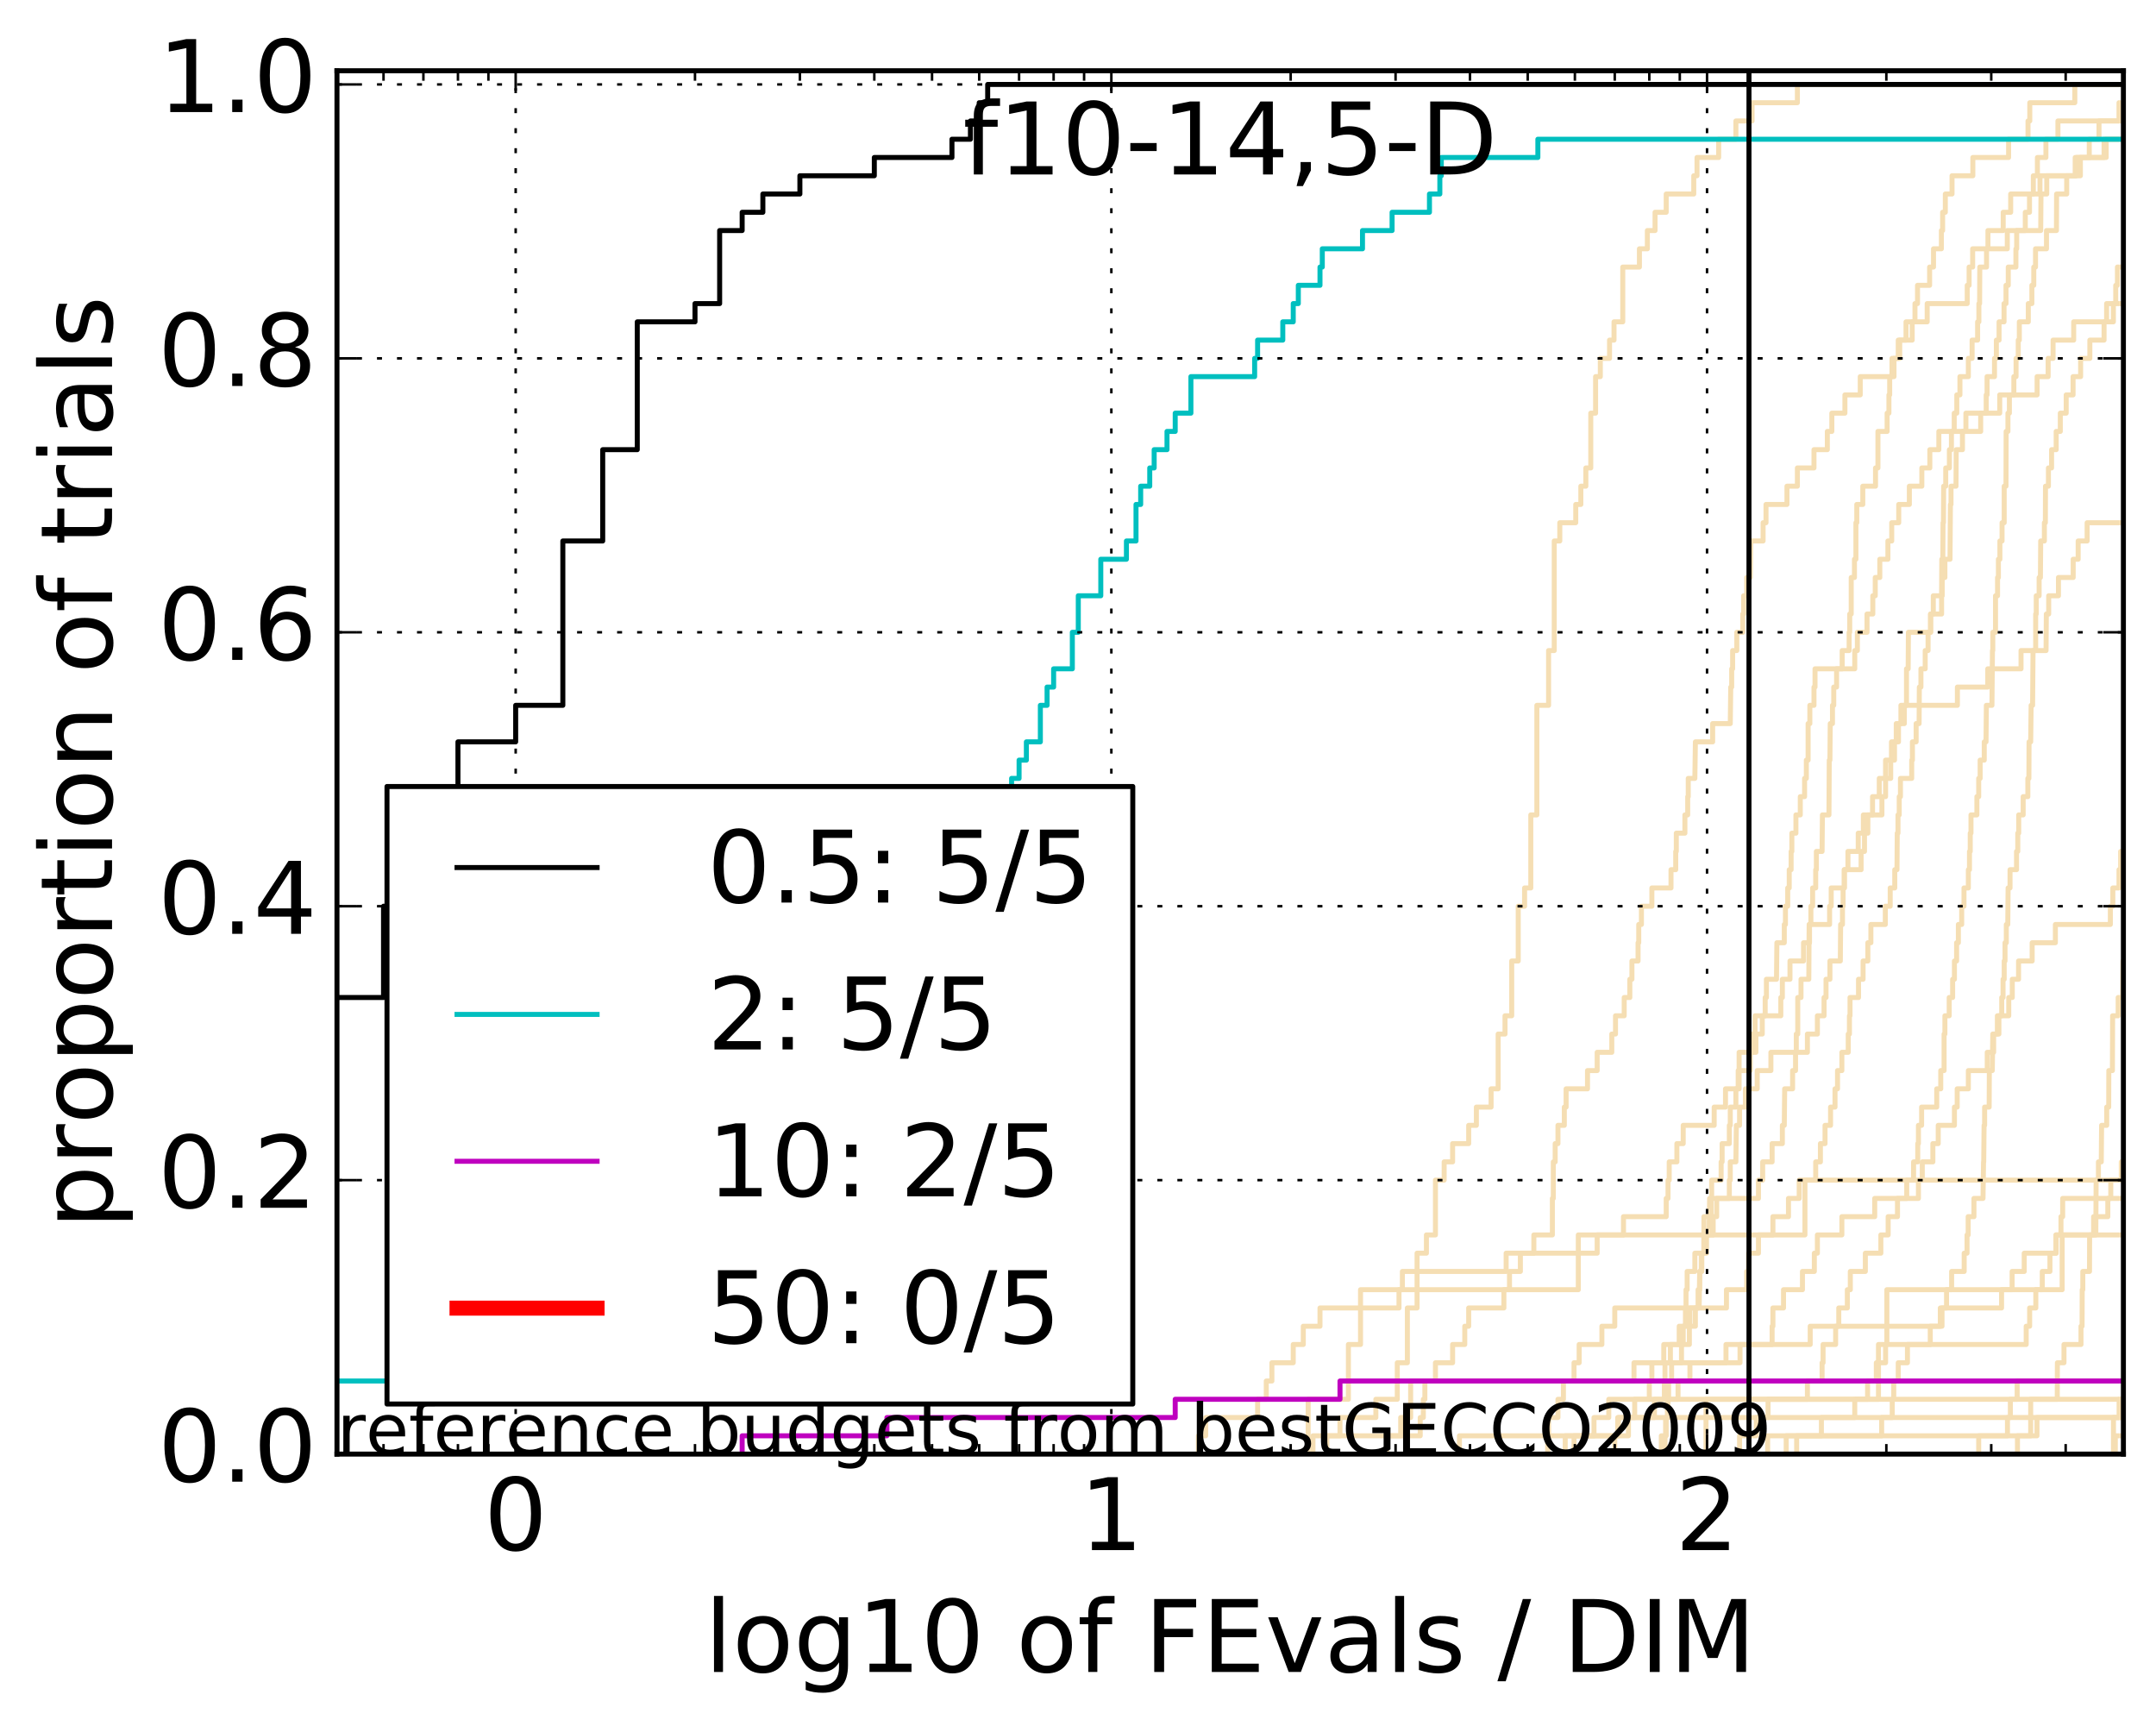 <?xml version="1.0" encoding="utf-8" standalone="no"?>
<!DOCTYPE svg PUBLIC "-//W3C//DTD SVG 1.1//EN"
  "http://www.w3.org/Graphics/SVG/1.1/DTD/svg11.dtd">
<!-- Created with matplotlib (http://matplotlib.org/) -->
<svg height="345pt" version="1.1" viewBox="0 0 431 345" width="431pt" xmlns="http://www.w3.org/2000/svg" xmlns:xlink="http://www.w3.org/1999/xlink">
 <defs>
  <style type="text/css">
*{stroke-linecap:butt;stroke-linejoin:round;stroke-miterlimit:100000;}
  </style>
 </defs>
 <g id="figure_1">
  <g id="patch_1">
   <path d="M 0 345.533 
L 431.683 345.533 
L 431.683 0 
L 0 0 
z
" style="fill:#ffffff;"/>
  </g>
  <g id="axes_1">
   <g id="patch_2">
    <path d="M 67.362 290.621 
L 424.483 290.621 
L 424.483 14.141 
L 67.362 14.141 
z
" style="fill:#ffffff;"/>
   </g>
   <g id="line2d_1">
    <path clip-path="url(#pfde70c5344)" d="M 332.108 290.621 
L 332.108 286.971 
L 333.086 286.971 
L 333.086 283.321 
L 333.328 283.321 
L 333.328 279.671 
L 333.569 279.671 
L 333.569 276.021 
L 334.165 276.021 
L 334.165 272.371 
L 336.143 272.371 
L 336.143 268.721 
L 337.717 268.721 
L 337.717 265.071 
L 338.921 265.071 
L 338.921 261.421 
L 339.46 261.421 
L 339.46 257.772 
L 339.78 257.772 
L 339.78 254.122 
L 340.204 254.122 
L 340.204 250.472 
L 340.624 250.472 
L 340.624 246.822 
L 341.661 246.822 
L 341.763 239.522 
L 342.171 239.522 
L 342.171 235.872 
L 344.066 235.872 
L 344.066 232.222 
L 344.262 232.222 
L 344.262 228.572 
L 345.705 228.572 
L 345.705 224.922 
L 345.895 224.922 
L 345.895 221.273 
L 347.017 221.273 
L 347.017 217.623 
L 347.661 217.623 
L 347.661 213.973 
L 349.896 213.973 
L 349.896 210.323 
L 350.332 210.323 
L 350.332 206.673 
L 350.85 206.673 
L 350.85 203.023 
L 352.871 203.023 
L 352.871 199.373 
L 353.119 199.373 
L 353.119 195.723 
L 355.134 195.723 
L 355.213 188.423 
L 356.692 188.423 
L 356.692 184.774 
L 356.922 184.774 
L 356.922 181.124 
L 357.378 181.124 
L 357.378 177.474 
L 357.68 177.474 
L 357.68 173.824 
L 358.055 173.824 
L 358.055 170.174 
L 358.204 170.174 
L 358.204 166.524 
L 359.018 166.524 
L 359.018 162.874 
L 359.891 162.874 
L 359.891 159.224 
L 360.749 159.224 
L 360.749 155.574 
L 361.102 155.574 
L 361.102 151.924 
L 361.454 151.924 
L 361.454 144.625 
L 361.802 144.625 
L 361.802 140.975 
L 362.63 140.975 
L 362.63 137.325 
L 362.835 137.325 
L 362.835 133.675 
L 370.777 133.675 
L 370.777 130.025 
L 371.301 130.025 
L 371.301 126.375 
L 373.231 126.375 
L 373.231 122.725 
L 374.388 122.725 
L 374.388 119.075 
L 374.876 119.075 
L 374.876 115.425 
L 375.786 115.425 
L 375.786 111.776 
L 377.405 111.776 
L 377.405 108.126 
L 378.17 108.126 
L 378.17 104.476 
L 379.569 104.476 
L 379.569 100.826 
L 381.694 100.826 
L 381.694 97.176 
L 384.188 97.176 
L 384.188 93.526 
L 385.787 93.526 
L 385.787 89.876 
L 387.591 89.876 
L 387.591 86.226 
L 392.997 86.226 
L 392.997 82.576 
L 399.76 82.576 
L 399.76 78.926 
L 407.234 78.926 
L 407.234 75.277 
L 409.439 75.277 
L 409.439 71.627 
L 410.426 71.627 
L 410.426 67.977 
L 414.546 67.977 
L 414.546 64.327 
L 421.128 64.327 
L 421.128 60.677 
L 424.483 60.677 
L 424.483 60.677 
" style="fill:none;stroke:#f5deb3;stroke-linecap:square;"/>
   </g>
   <g id="line2d_2">
    <path clip-path="url(#pfde70c5344)" d="M 309.382 290.621 
L 309.382 286.971 
L 309.573 286.971 
L 309.573 283.321 
L 311.447 283.321 
L 311.447 279.671 
L 312.54 279.671 
L 312.54 276.021 
L 314.658 276.021 
L 314.658 272.371 
L 315.685 272.371 
L 315.685 268.721 
L 320.228 268.721 
L 320.228 265.071 
L 322.803 265.071 
L 322.803 261.421 
L 345.133 261.421 
L 345.133 257.772 
L 349.191 257.772 
L 349.191 254.122 
L 349.545 254.122 
L 349.545 250.472 
L 351.532 250.472 
L 351.532 246.822 
L 354.418 246.822 
L 354.418 243.172 
L 357.529 243.172 
L 357.529 239.522 
L 359.674 239.522 
L 359.674 235.872 
L 362.971 235.872 
L 362.971 232.222 
L 363.913 232.222 
L 363.913 228.572 
L 364.839 228.572 
L 364.839 224.922 
L 365.942 224.922 
L 365.942 221.273 
L 366.832 221.273 
L 366.832 217.623 
L 367.334 217.623 
L 367.334 213.973 
L 368.202 213.973 
L 368.202 210.323 
L 369.476 210.323 
L 369.476 206.673 
L 369.715 206.673 
L 369.715 203.023 
L 369.834 203.023 
L 369.834 199.373 
L 371.532 199.373 
L 371.532 195.723 
L 372.445 195.723 
L 372.445 192.073 
L 373.398 192.073 
L 373.398 188.423 
L 374.005 188.423 
L 374.005 184.774 
L 376.888 184.774 
L 376.888 181.124 
L 377.865 181.124 
L 377.865 177.474 
L 378.775 177.474 
L 378.775 173.824 
L 379.223 173.824 
L 379.273 166.524 
L 379.421 166.524 
L 379.421 162.874 
L 379.668 162.874 
L 379.668 159.224 
L 379.913 159.224 
L 379.913 155.574 
L 382.165 155.574 
L 382.165 151.924 
L 382.306 151.924 
L 382.306 148.275 
L 383.049 148.275 
L 383.049 144.625 
L 383.644 144.625 
L 383.69 137.325 
L 384.008 137.325 
L 384.008 133.675 
L 384.86 133.675 
L 384.86 130.025 
L 385.436 130.025 
L 385.436 126.375 
L 385.961 126.375 
L 385.961 122.725 
L 388.137 122.725 
L 388.137 119.075 
L 388.262 119.075 
L 388.262 115.425 
L 388.801 115.425 
L 388.801 111.776 
L 389.822 111.776 
L 389.902 100.826 
L 390.023 100.826 
L 390.023 97.176 
L 391.021 97.176 
L 391.06 89.876 
L 392.308 89.876 
L 392.308 86.226 
L 395.953 86.226 
L 395.953 82.576 
L 397.055 82.576 
L 397.055 78.926 
L 397.23 78.926 
L 397.23 75.277 
L 398.716 75.277 
L 398.716 71.627 
L 399.089 71.627 
L 399.089 67.977 
L 399.627 67.977 
L 399.627 64.327 
L 400.621 64.327 
L 400.621 60.677 
L 401.013 60.677 
L 401.013 57.027 
L 401.467 57.027 
L 401.467 53.377 
L 402.994 53.377 
L 402.994 49.727 
L 403.15 49.727 
L 403.15 46.077 
L 404.871 46.077 
L 404.871 42.427 
L 405.711 42.427 
L 405.711 38.778 
L 407.809 38.778 
L 407.809 35.128 
L 414.846 35.128 
L 414.846 31.478 
L 417.659 31.478 
L 417.659 27.828 
L 419.605 27.828 
L 419.605 24.178 
L 423.606 24.178 
L 423.606 20.528 
L 425.303 20.528 
L 425.303 16.878 
L 425.303 16.878 
" style="fill:none;stroke:#f5deb3;stroke-linecap:square;"/>
   </g>
   <g id="line2d_3">
    <path clip-path="url(#pfde70c5344)" d="M 322.803 290.621 
L 322.803 286.971 
L 323.536 286.971 
L 323.536 283.321 
L 326.783 283.321 
L 326.783 279.671 
L 329.708 279.671 
L 329.708 276.021 
L 330.223 276.021 
L 330.223 272.371 
L 332.6 272.371 
L 332.6 268.721 
L 336.485 268.721 
L 336.485 265.071 
L 336.936 265.071 
L 336.936 261.421 
L 337.049 261.421 
L 337.049 257.772 
L 337.273 257.772 
L 337.273 254.122 
L 338.813 254.122 
L 338.813 250.472 
L 341.145 250.472 
L 341.145 246.822 
L 342.475 246.822 
L 342.475 243.172 
L 343.177 243.172 
L 343.177 239.522 
L 345.705 239.522 
L 345.705 235.872 
L 345.895 235.872 
L 345.895 232.222 
L 347.017 232.222 
L 347.109 224.922 
L 347.752 224.922 
L 347.752 221.273 
L 348.924 221.273 
L 348.924 217.623 
L 351.277 217.623 
L 351.277 213.973 
L 354.015 213.973 
L 354.015 210.323 
L 361.313 210.323 
L 361.313 206.673 
L 363.309 206.673 
L 363.309 203.023 
L 364.642 203.023 
L 364.642 199.373 
L 365.036 199.373 
L 365.036 195.723 
L 365.813 195.723 
L 365.813 192.073 
L 367.894 192.073 
L 367.955 184.774 
L 368.324 184.774 
L 368.324 181.124 
L 368.447 181.124 
L 368.447 177.474 
L 368.691 177.474 
L 368.691 173.824 
L 369.416 173.824 
L 369.416 170.174 
L 371.474 170.174 
L 371.474 166.524 
L 372.501 166.524 
L 372.501 162.874 
L 376.209 162.874 
L 376.209 159.224 
L 376.94 159.224 
L 376.94 155.574 
L 377.967 155.574 
L 377.967 151.924 
L 378.12 151.924 
L 378.12 148.275 
L 379.074 148.275 
L 379.074 144.625 
L 380.011 144.625 
L 380.011 140.975 
L 381.123 140.975 
L 381.123 133.675 
L 381.457 133.675 
L 381.505 126.375 
L 385.918 126.375 
L 385.918 122.725 
L 386.481 122.725 
L 386.481 119.075 
L 388.137 119.075 
L 388.178 111.776 
L 388.387 111.776 
L 388.428 104.476 
L 388.511 104.476 
L 388.553 97.176 
L 388.966 97.176 
L 388.966 93.526 
L 389.7 93.526 
L 389.7 89.876 
L 390.104 89.876 
L 390.104 86.226 
L 390.664 86.226 
L 390.664 82.576 
L 391.179 82.576 
L 391.179 78.926 
L 391.805 78.926 
L 391.805 75.277 
L 393.489 75.277 
L 393.489 71.627 
L 394.237 71.627 
L 394.237 67.977 
L 395.339 67.977 
L 395.339 64.327 
L 395.593 64.327 
L 395.593 60.677 
L 395.737 60.677 
L 395.774 53.377 
L 397.125 53.377 
L 397.125 49.727 
L 397.405 49.727 
L 397.405 46.077 
L 400.456 46.077 
L 400.456 42.427 
L 401.949 42.427 
L 401.949 38.778 
L 406.478 38.778 
L 406.478 35.128 
L 407.292 35.128 
L 407.292 31.478 
L 408.994 31.478 
L 408.994 27.828 
L 411.394 27.828 
L 411.394 24.178 
L 432.683 24.178 
L 432.683 24.178 
" style="fill:none;stroke:#f5deb3;stroke-linecap:square;"/>
   </g>
   <g id="line2d_4">
    <path clip-path="url(#pfde70c5344)" d="M 422.865 290.621 
L 422.865 286.971 
L 432.683 286.971 
" style="fill:none;stroke:#f5deb3;stroke-linecap:square;"/>
   </g>
   <g id="line2d_5">
    <path clip-path="url(#pfde70c5344)" d="M 341.041 290.621 
L 341.041 279.671 
L 375.52 279.671 
L 375.52 268.721 
L 377.199 268.721 
L 377.199 257.772 
L 412.239 257.772 
L 412.239 246.822 
L 429.599 246.822 
L 429.599 235.872 
L 431.313 235.872 
L 431.313 224.922 
L 432.683 224.922 
" style="fill:none;stroke:#f5deb3;stroke-linecap:square;"/>
   </g>
   <g id="line2d_6">
    <path clip-path="url(#pfde70c5344)" d="M 359.164 290.621 
L 359.164 286.971 
L 405.948 286.971 
L 405.948 279.671 
L 411.26 279.671 
L 411.287 272.371 
L 412.605 272.371 
L 412.605 268.721 
L 416.005 268.721 
L 416.005 265.071 
L 416.223 265.071 
L 416.248 257.772 
L 416.369 257.772 
L 416.369 254.122 
L 417.707 254.122 
L 417.73 246.822 
L 418.965 246.822 
L 419.034 235.872 
L 419.491 235.872 
L 419.491 232.222 
L 420.058 232.222 
L 420.125 224.922 
L 421.15 224.922 
L 421.15 221.273 
L 421.546 221.273 
L 421.568 213.973 
L 422.285 213.973 
L 422.328 203.023 
L 423.438 203.023 
L 423.438 199.373 
L 424.337 199.373 
L 424.4 192.073 
L 425.709 192.073 
L 425.709 188.423 
L 425.891 188.423 
L 425.891 184.774 
L 426.312 184.774 
L 426.351 177.474 
L 426.868 177.474 
L 426.868 173.824 
L 427.457 173.824 
L 427.515 166.524 
L 427.652 166.524 
L 427.71 159.224 
L 427.924 159.224 
L 427.924 155.574 
L 428.271 155.574 
L 428.309 140.975 
L 428.501 140.975 
L 428.501 137.325 
L 428.749 137.325 
L 428.749 133.675 
L 429.317 133.675 
L 429.317 130.025 
L 430.565 130.025 
L 430.565 126.375 
L 431.204 126.375 
L 431.204 122.725 
L 432.301 122.725 
L 432.301 119.075 
L 432.496 119.075 
L 432.496 115.425 
L 432.683 115.425 
L 432.683 115.425 
" style="fill:none;stroke:#f5deb3;stroke-linecap:square;"/>
   </g>
   <g id="line2d_7">
    <path clip-path="url(#pfde70c5344)" d="M 262.471 290.621 
L 262.471 286.971 
L 280.008 286.971 
L 280.008 283.321 
L 281.997 283.321 
L 281.997 276.021 
L 326.646 276.021 
L 326.646 272.371 
L 345.037 272.371 
L 345.037 268.721 
L 354.257 268.721 
L 354.257 265.071 
L 354.418 265.071 
L 354.418 261.421 
L 356.538 261.421 
L 356.538 257.772 
L 360.322 257.772 
L 360.322 254.122 
L 362.698 254.122 
L 362.698 250.472 
L 363.309 250.472 
L 363.309 246.822 
L 368.202 246.822 
L 368.202 243.172 
L 374.768 243.172 
L 374.768 239.522 
L 383.508 239.522 
L 383.508 235.872 
L 384.278 235.872 
L 384.278 232.222 
L 386.395 232.222 
L 386.395 228.572 
L 387.464 228.572 
L 387.464 224.922 
L 390.704 224.922 
L 390.704 221.273 
L 391.257 221.273 
L 391.257 217.623 
L 393.489 217.623 
L 393.489 213.973 
L 397.265 213.973 
L 397.265 210.323 
L 398.545 210.323 
L 398.545 206.673 
L 399.593 206.673 
L 399.593 203.023 
L 401.564 203.023 
L 401.564 199.373 
L 402.268 199.373 
L 402.268 195.723 
L 403.524 195.723 
L 403.524 192.073 
L 406.243 192.073 
L 406.243 188.423 
L 410.885 188.423 
L 410.885 184.774 
L 421.873 184.774 
L 421.873 181.124 
L 422.371 181.124 
L 422.371 177.474 
L 423.606 177.474 
L 423.606 173.824 
L 423.942 173.824 
L 423.942 170.174 
L 425.059 170.174 
L 425.059 166.524 
L 425.344 166.524 
L 425.344 162.874 
L 427.632 162.874 
L 427.632 159.224 
L 429.355 159.224 
L 429.355 155.574 
L 432.683 155.574 
L 432.683 155.574 
" style="fill:none;stroke:#f5deb3;stroke-linecap:square;"/>
   </g>
   <g id="line2d_8">
    <path clip-path="url(#pfde70c5344)" d="M 332.844 290.621 
L 332.844 286.971 
L 332.965 286.971 
L 332.965 283.321 
L 333.449 283.321 
L 333.449 279.671 
L 335.454 279.671 
L 335.454 276.021 
L 337.828 276.021 
L 337.828 272.371 
L 347.843 272.371 
L 347.843 268.721 
L 361.872 268.721 
L 361.872 265.071 
L 387.885 265.071 
L 387.885 261.421 
L 400.126 261.421 
L 400.126 257.772 
L 402.236 257.772 
L 402.236 254.122 
L 404.659 254.122 
L 404.659 250.472 
L 411.046 250.472 
L 411.046 246.822 
L 418.526 246.822 
L 418.526 243.172 
L 421.37 243.172 
L 421.37 239.522 
L 421.96 239.522 
L 421.96 235.872 
L 424.067 235.872 
L 424.067 232.222 
L 428.673 232.222 
L 428.673 228.572 
L 429.674 228.572 
L 429.674 224.922 
L 430.895 224.922 
L 430.895 221.273 
L 431.584 221.273 
L 431.584 217.623 
L 432.176 217.623 
L 432.176 213.973 
L 432.683 213.973 
L 432.683 213.973 
" style="fill:none;stroke:#f5deb3;stroke-linecap:square;"/>
   </g>
   <g id="line2d_9">
    <path clip-path="url(#pfde70c5344)" d="M 291.75 290.621 
L 291.75 286.971 
L 318.651 286.971 
L 318.651 283.321 
L 321.607 283.321 
L 321.607 279.671 
L 431.764 279.671 
L 431.764 276.021 
L 432.683 276.021 
L 432.683 276.021 
" style="fill:none;stroke:#f5deb3;stroke-linecap:square;"/>
   </g>
   <g id="line2d_10">
    <path clip-path="url(#pfde70c5344)" style="fill:none;stroke:#f5deb3;stroke-linecap:square;"/>
   </g>
   <g id="line2d_11">
    <path clip-path="url(#pfde70c5344)" d="M 265.243 290.621 
L 265.243 286.971 
L 267.873 286.971 
L 267.873 283.321 
L 275.045 283.321 
L 275.045 279.671 
L 279.327 279.671 
L 279.327 272.371 
L 281.342 272.371 
L 281.342 261.421 
L 283.282 261.421 
L 283.282 250.472 
L 285.152 250.472 
L 285.152 246.822 
L 286.956 246.822 
L 286.956 235.872 
L 288.699 235.872 
L 288.699 232.222 
L 290.386 232.222 
L 290.386 228.572 
L 293.602 228.572 
L 293.602 224.922 
L 295.138 224.922 
L 295.138 221.273 
L 298.08 221.273 
L 298.08 217.623 
L 299.491 217.623 
L 299.491 206.673 
L 300.864 206.673 
L 300.864 203.023 
L 302.202 203.023 
L 302.202 192.073 
L 303.505 192.073 
L 303.505 181.124 
L 304.777 181.124 
L 304.777 177.474 
L 306.019 177.474 
L 306.019 162.874 
L 307.231 162.874 
L 307.231 140.975 
L 309.573 140.975 
L 309.573 130.025 
L 310.705 130.025 
L 310.705 108.126 
L 311.814 108.126 
L 311.814 104.476 
L 315.003 104.476 
L 315.003 100.826 
L 316.023 100.826 
L 316.023 97.176 
L 317.024 97.176 
L 317.024 93.526 
L 318.006 93.526 
L 318.006 82.576 
L 318.97 82.576 
L 318.97 75.277 
L 319.916 75.277 
L 319.916 71.627 
L 321.758 71.627 
L 321.758 67.977 
L 322.655 67.977 
L 322.655 64.327 
L 324.403 64.327 
L 324.403 53.377 
L 327.732 53.377 
L 327.732 49.727 
L 329.319 49.727 
L 329.319 46.077 
L 330.859 46.077 
L 330.859 42.427 
L 333.086 42.427 
L 333.086 38.778 
L 338.596 38.778 
L 338.596 35.128 
L 339.245 35.128 
L 339.245 31.478 
L 343.574 31.478 
L 343.574 27.828 
L 347.017 27.828 
L 347.017 24.178 
L 350.245 24.178 
L 350.245 20.528 
L 359.31 20.528 
L 359.31 16.878 
L 424.483 16.878 
L 424.483 16.878 
" style="fill:none;stroke:#f5deb3;stroke-linecap:square;"/>
   </g>
   <g id="line2d_12">
    <path clip-path="url(#pfde70c5344)" d="M 347.752 290.621 
L 347.752 286.971 
L 351.107 286.971 
L 351.107 283.321 
L 353.446 283.321 
L 353.446 279.671 
L 361.313 279.671 
L 361.313 276.021 
L 364.246 276.021 
L 364.246 272.371 
L 364.445 272.371 
L 364.445 268.721 
L 366.958 268.721 
L 366.958 265.071 
L 367.584 265.071 
L 367.584 261.421 
L 369.295 261.421 
L 369.295 257.772 
L 369.893 257.772 
L 369.893 254.122 
L 372.896 254.122 
L 372.896 250.472 
L 375.998 250.472 
L 375.998 246.822 
L 377.456 246.822 
L 377.456 243.172 
L 379.322 243.172 
L 379.322 239.522 
L 381.171 239.522 
L 381.171 235.872 
L 382.539 235.872 
L 382.539 232.222 
L 383.37 232.222 
L 383.37 228.572 
L 383.508 228.572 
L 383.508 224.922 
L 384.143 224.922 
L 384.143 221.273 
L 387.167 221.273 
L 387.167 217.623 
L 387.969 217.623 
L 387.969 213.973 
L 388.636 213.973 
L 388.636 206.673 
L 388.801 206.673 
L 388.801 203.023 
L 389.66 203.023 
L 389.66 199.373 
L 390.345 199.373 
L 390.345 195.723 
L 390.704 195.723 
L 390.704 192.073 
L 391.139 192.073 
L 391.139 188.423 
L 391.493 188.423 
L 391.493 184.774 
L 392.154 184.774 
L 392.154 181.124 
L 392.616 181.124 
L 392.616 177.474 
L 393.489 177.474 
L 393.489 173.824 
L 393.715 173.824 
L 393.715 170.174 
L 393.865 170.174 
L 393.865 166.524 
L 394.014 166.524 
L 394.014 162.874 
L 395.194 162.874 
L 395.194 159.224 
L 395.557 159.224 
L 395.557 155.574 
L 395.846 155.574 
L 395.846 151.924 
L 396.667 151.924 
L 396.667 148.275 
L 397.02 148.275 
L 397.09 140.975 
L 398.202 140.975 
L 398.305 130.025 
L 398.374 130.025 
L 398.374 126.375 
L 398.919 126.375 
L 398.919 119.075 
L 399.325 119.075 
L 399.325 115.425 
L 399.493 115.425 
L 399.493 111.776 
L 399.794 111.776 
L 399.794 108.126 
L 400.225 108.126 
L 400.225 104.476 
L 400.653 104.476 
L 400.653 97.176 
L 401.013 97.176 
L 401.045 86.226 
L 401.402 86.226 
L 401.402 82.576 
L 401.692 82.576 
L 401.692 78.926 
L 402.585 78.926 
L 402.585 75.277 
L 403.025 75.277 
L 403.025 71.627 
L 403.462 71.627 
L 403.462 67.977 
L 403.679 67.977 
L 403.679 64.327 
L 405.472 64.327 
L 405.472 60.677 
L 406.184 60.677 
L 406.184 57.027 
L 406.566 57.027 
L 406.566 53.377 
L 406.916 53.377 
L 406.916 49.727 
L 409.106 49.727 
L 409.106 46.077 
L 411.1 46.077 
L 411.127 38.778 
L 413.149 38.778 
L 413.149 35.128 
L 415.883 35.128 
L 415.883 31.478 
L 420.618 31.478 
L 420.618 27.828 
L 432.683 27.828 
L 432.683 27.828 
" style="fill:none;stroke:#f5deb3;stroke-linecap:square;"/>
   </g>
   <g id="line2d_13">
    <path clip-path="url(#pfde70c5344)" d="M 395.557 290.621 
L 395.557 286.971 
L 401.305 286.971 
L 401.305 283.321 
L 401.885 283.321 
L 401.885 279.671 
L 403.244 279.671 
L 403.244 276.021 
L 432.683 276.021 
" style="fill:none;stroke:#f5deb3;stroke-linecap:square;"/>
   </g>
   <g id="line2d_14">
    <path clip-path="url(#pfde70c5344)" d="M 357.074 290.621 
L 357.074 286.971 
L 364.113 286.971 
L 364.113 283.321 
L 370.777 283.321 
L 370.777 279.671 
L 373.342 279.671 
L 373.342 276.021 
L 375.092 276.021 
L 375.092 272.371 
L 376.94 272.371 
L 376.94 268.721 
L 405.052 268.721 
L 405.052 265.071 
L 405.74 265.071 
L 405.74 261.421 
L 406.974 261.421 
L 406.974 257.772 
L 408.264 257.772 
L 408.264 254.122 
L 409.797 254.122 
L 409.797 250.472 
L 410.993 250.472 
L 410.993 246.822 
L 412.003 246.822 
L 412.003 243.172 
L 412.344 243.172 
L 412.344 239.522 
L 424.915 239.522 
L 424.915 235.872 
L 426.391 235.872 
L 426.391 232.222 
L 428.958 232.222 
L 428.958 228.572 
L 429.562 228.572 
L 429.562 224.922 
L 430.177 224.922 
L 430.177 221.273 
L 430.306 221.273 
L 430.306 217.623 
L 430.454 217.623 
L 430.454 213.973 
L 431.204 213.973 
L 431.313 206.673 
L 432.158 206.673 
L 432.247 199.373 
L 432.336 199.373 
L 432.336 195.723 
L 432.683 195.723 
L 432.683 195.723 
" style="fill:none;stroke:#f5deb3;stroke-linecap:square;"/>
   </g>
   <g id="line2d_15">
    <path clip-path="url(#pfde70c5344)" d="M 422.5 290.621 
L 422.5 286.971 
L 422.5 286.971 
L 422.5 283.321 
L 432.683 283.321 
" style="fill:none;stroke:#f5deb3;stroke-linecap:square;"/>
   </g>
   <g id="line2d_16">
    <path clip-path="url(#pfde70c5344)" d="M 239.569 290.621 
L 239.569 286.971 
L 241.026 286.971 
L 241.026 283.321 
L 251.404 283.321 
L 251.404 279.671 
L 253.137 279.671 
L 253.137 276.021 
L 254.261 276.021 
L 254.261 272.371 
L 258.529 272.371 
L 258.529 268.721 
L 260.538 268.721 
L 260.538 265.071 
L 263.875 265.071 
L 263.875 261.421 
L 279.669 261.421 
L 279.669 257.772 
L 280.345 257.772 
L 280.345 254.122 
L 301.089 254.122 
L 301.089 250.472 
L 319.287 250.472 
L 319.287 246.822 
L 324.546 246.822 
L 324.546 243.172 
L 333.086 243.172 
L 333.086 239.522 
L 333.449 239.522 
L 333.449 235.872 
L 333.689 235.872 
L 333.689 232.222 
L 335.222 232.222 
L 335.222 228.572 
L 336.485 228.572 
L 336.485 224.922 
L 342.677 224.922 
L 342.677 221.273 
L 344.941 221.273 
L 344.941 217.623 
L 347.478 217.623 
L 347.478 213.973 
L 347.661 213.973 
L 347.661 210.323 
L 351.021 210.323 
L 351.021 206.673 
L 352.29 206.673 
L 352.29 203.023 
L 355.997 203.023 
L 355.997 199.373 
L 356.307 199.373 
L 356.307 195.723 
L 357.83 195.723 
L 357.83 192.073 
L 360.536 192.073 
L 360.536 188.423 
L 361.733 188.423 
L 361.733 184.774 
L 365.749 184.774 
L 365.749 181.124 
L 366.07 181.124 
L 366.07 177.474 
L 368.691 177.474 
L 368.691 173.824 
L 372.047 173.824 
L 372.047 170.174 
L 372.727 170.174 
L 372.727 166.524 
L 373.398 166.524 
L 373.398 162.874 
L 374.334 162.874 
L 374.334 159.224 
L 375.68 159.224 
L 375.68 155.574 
L 376.94 155.574 
L 376.94 151.924 
L 378.724 151.924 
L 378.724 148.275 
L 379.52 148.275 
L 379.52 144.625 
L 380.691 144.625 
L 380.691 140.975 
L 391.297 140.975 
L 391.297 137.325 
L 397.37 137.325 
L 397.37 133.675 
L 404.018 133.675 
L 404.018 130.025 
L 409.022 130.025 
L 409.078 122.725 
L 409.549 122.725 
L 409.549 119.075 
L 411.5 119.075 
L 411.5 115.425 
L 414.446 115.425 
L 414.446 111.776 
L 415.441 111.776 
L 415.441 108.126 
L 417.233 108.126 
L 417.233 104.476 
L 428.271 104.476 
L 428.271 100.826 
L 430.712 100.826 
L 430.712 97.176 
L 431.186 97.176 
L 431.186 93.526 
L 432.683 93.526 
L 432.683 93.526 
" style="fill:none;stroke:#f5deb3;stroke-linecap:square;"/>
   </g>
   <g id="line2d_17">
    <path clip-path="url(#pfde70c5344)" d="M 0 0 
" style="fill:none;stroke:#f5deb3;stroke-linecap:square;"/>
   </g>
   <g id="line2d_18">
    <path clip-path="url(#pfde70c5344)" d="M 277.23 290.621 
L 277.23 286.971 
L 283.913 286.971 
L 283.913 283.321 
L 284.536 283.321 
L 284.536 279.671 
L 284.845 279.671 
L 284.845 276.021 
L 286.956 276.021 
L 286.956 272.371 
L 290.386 272.371 
L 290.386 268.721 
L 292.817 268.721 
L 292.817 265.071 
L 293.602 265.071 
L 293.602 261.421 
L 300.638 261.421 
L 300.638 257.772 
L 301.76 257.772 
L 301.76 254.122 
L 303.933 254.122 
L 303.933 250.472 
L 306.628 250.472 
L 306.628 246.822 
L 310.331 246.822 
L 310.331 239.522 
L 310.518 239.522 
L 310.518 232.222 
L 310.892 232.222 
L 310.892 228.572 
L 311.447 228.572 
L 311.447 224.922 
L 312.719 224.922 
L 312.719 221.273 
L 313.077 221.273 
L 313.077 217.623 
L 317.354 217.623 
L 317.354 213.973 
L 319.287 213.973 
L 319.287 210.323 
L 322.208 210.323 
L 322.208 206.673 
L 322.95 206.673 
L 322.95 203.023 
L 324.689 203.023 
L 324.689 199.373 
L 325.816 199.373 
L 325.816 195.723 
L 326.233 195.723 
L 326.233 192.073 
L 327.462 192.073 
L 327.462 188.423 
L 327.597 188.423 
L 327.597 184.774 
L 328.133 184.774 
L 328.133 181.124 
L 330.223 181.124 
L 330.223 177.474 
L 334.046 177.474 
L 334.046 173.824 
L 334.989 173.824 
L 334.989 170.174 
L 335.106 170.174 
L 335.106 166.524 
L 336.824 166.524 
L 336.824 162.874 
L 337.384 162.874 
L 337.384 159.224 
L 337.495 159.224 
L 337.495 155.574 
L 338.813 155.574 
L 338.921 148.275 
L 342.374 148.275 
L 342.374 144.625 
L 345.895 144.625 
L 345.989 137.325 
L 346.178 137.325 
L 346.178 133.675 
L 346.365 133.675 
L 346.365 130.025 
L 347.202 130.025 
L 347.202 126.375 
L 348.386 126.375 
L 348.386 122.725 
L 348.566 122.725 
L 348.566 119.075 
L 349.191 119.075 
L 349.191 115.425 
L 349.896 115.425 
L 349.983 108.126 
L 352.457 108.126 
L 352.457 104.476 
L 353.036 104.476 
L 353.036 100.826 
L 357.226 100.826 
L 357.226 97.176 
L 359.31 97.176 
L 359.31 93.526 
L 362.63 93.526 
L 362.63 89.876 
L 365.296 89.876 
L 365.296 86.226 
L 366.198 86.226 
L 366.198 82.576 
L 368.812 82.576 
L 368.812 78.926 
L 371.876 78.926 
L 371.876 75.277 
L 378.221 75.277 
L 378.221 71.627 
L 379.766 71.627 
L 379.766 67.977 
L 382.259 67.977 
L 382.259 64.327 
L 385.259 64.327 
L 385.259 60.677 
L 393.263 60.677 
L 393.263 57.027 
L 393.64 57.027 
L 393.64 53.377 
L 394.349 53.377 
L 394.349 49.727 
L 401.273 49.727 
L 401.273 46.077 
L 407.951 46.077 
L 408.008 38.778 
L 409.161 38.778 
L 409.161 35.128 
L 415.12 35.128 
L 415.12 31.478 
L 421.04 31.478 
L 421.04 27.828 
L 426.848 27.828 
L 426.848 24.178 
L 432.683 24.178 
L 432.683 24.178 
" style="fill:none;stroke:#f5deb3;stroke-linecap:square;"/>
   </g>
   <g id="line2d_19">
    <path clip-path="url(#pfde70c5344)" style="fill:none;stroke:#f5deb3;stroke-linecap:square;"/>
   </g>
   <g id="line2d_20">
    <path clip-path="url(#pfde70c5344)" d="M 431.782 290.621 
L 431.782 286.971 
L 432.683 286.971 
" style="fill:none;stroke:#f5deb3;stroke-linecap:square;"/>
   </g>
   <g id="line2d_21">
    <path clip-path="url(#pfde70c5344)" d="M 312.899 290.621 
L 312.899 286.971 
L 323.39 286.971 
L 323.39 283.321 
L 432.683 283.321 
" style="fill:none;stroke:#f5deb3;stroke-linecap:square;"/>
   </g>
   <g id="line2d_22">
    <path clip-path="url(#pfde70c5344)" style="fill:none;stroke:#f5deb3;stroke-linecap:square;"/>
   </g>
   <g id="line2d_23">
    <path clip-path="url(#pfde70c5344)" style="fill:none;stroke:#f5deb3;stroke-linecap:square;"/>
   </g>
   <g id="line2d_24">
    <path clip-path="url(#pfde70c5344)" d="M 403.306 290.621 
L 403.306 286.971 
L 407.205 286.971 
L 407.205 283.321 
L 423.627 283.321 
L 423.627 279.671 
L 427.515 279.671 
L 427.515 276.021 
L 428.136 276.021 
L 428.136 272.371 
L 429.524 272.371 
L 429.524 268.721 
L 431.15 268.721 
L 431.15 265.071 
L 432.683 265.071 
L 432.683 265.071 
" style="fill:none;stroke:#f5deb3;stroke-linecap:square;"/>
   </g>
   <g id="line2d_25">
    <path clip-path="url(#pfde70c5344)" d="M 353.365 290.621 
L 353.365 286.971 
L 376.156 286.971 
L 376.156 283.321 
L 378.271 283.321 
L 378.271 279.671 
L 378.574 279.671 
L 378.574 276.021 
L 379.471 276.021 
L 379.471 272.371 
L 381.314 272.371 
L 381.314 268.721 
L 385.874 268.721 
L 385.874 265.071 
L 388.22 265.071 
L 388.22 261.421 
L 389.13 261.421 
L 389.13 257.772 
L 390.144 257.772 
L 390.144 254.122 
L 392.654 254.122 
L 392.654 250.472 
L 393.225 250.472 
L 393.225 246.822 
L 393.452 246.822 
L 393.452 243.172 
L 394.607 243.172 
L 394.607 239.522 
L 396.418 239.522 
L 396.525 232.222 
L 396.56 232.222 
L 396.631 224.922 
L 396.738 224.922 
L 396.738 221.273 
L 397.649 221.273 
L 397.684 213.973 
L 398.271 213.973 
L 398.374 206.673 
L 399.291 206.673 
L 399.291 203.023 
L 400.159 203.023 
L 400.159 199.373 
L 400.423 199.373 
L 400.423 195.723 
L 400.653 195.723 
L 400.653 192.073 
L 400.817 192.073 
L 400.817 188.423 
L 401.078 188.423 
L 401.078 184.774 
L 401.37 184.774 
L 401.435 177.474 
L 401.821 177.474 
L 401.821 173.824 
L 403.119 173.824 
L 403.119 170.174 
L 403.368 170.174 
L 403.368 166.524 
L 403.555 166.524 
L 403.555 162.874 
L 404.446 162.874 
L 404.446 159.224 
L 405.382 159.224 
L 405.382 155.574 
L 405.591 155.574 
L 405.621 148.275 
L 405.948 148.275 
L 406.037 140.975 
L 406.331 140.975 
L 406.419 130.025 
L 406.945 130.025 
L 406.945 122.725 
L 407.061 122.725 
L 407.061 119.075 
L 407.637 119.075 
L 407.637 115.425 
L 407.894 115.425 
L 407.951 108.126 
L 408.686 108.126 
L 408.686 104.476 
L 408.883 104.476 
L 408.91 97.176 
L 409.494 97.176 
L 409.494 93.526 
L 410.126 93.526 
L 410.126 89.876 
L 411.046 89.876 
L 411.046 86.226 
L 411.871 86.226 
L 411.871 82.576 
L 413.046 82.576 
L 413.046 78.926 
L 414.421 78.926 
L 414.421 75.277 
L 415.931 75.277 
L 415.931 71.627 
L 417.777 71.627 
L 417.777 67.977 
L 420.618 67.977 
L 420.618 64.327 
L 422.479 64.327 
L 422.479 60.677 
L 422.95 60.677 
L 422.95 57.027 
L 423.29 57.027 
L 423.29 53.377 
L 428.635 53.377 
L 428.635 49.727 
L 432.683 49.727 
L 432.683 49.727 
" style="fill:none;stroke:#f5deb3;stroke-linecap:square;"/>
   </g>
   <g id="line2d_26">
    <path clip-path="url(#pfde70c5344)" style="fill:none;stroke:#f5deb3;stroke-linecap:square;"/>
   </g>
   <g id="line2d_27">
    <path clip-path="url(#pfde70c5344)" d="M 314.658 290.621 
L 314.658 286.971 
L 325.537 286.971 
L 325.537 283.321 
L 330.733 283.321 
L 330.733 279.671 
L 332.722 279.671 
L 332.722 276.021 
L 332.844 276.021 
L 332.844 272.371 
L 333.927 272.371 
L 333.927 268.721 
L 335.685 268.721 
L 335.685 265.071 
L 337.828 265.071 
L 337.828 261.421 
L 339.673 261.421 
L 339.78 254.122 
L 340.098 254.122 
L 340.098 250.472 
L 340.624 250.472 
L 340.624 243.172 
L 342.069 243.172 
L 342.069 239.522 
L 351.532 239.522 
L 351.532 235.872 
L 352.373 235.872 
L 352.373 232.222 
L 354.257 232.222 
L 354.257 228.572 
L 356.307 228.572 
L 356.307 224.922 
L 356.692 224.922 
L 356.769 217.623 
L 358.353 217.623 
L 358.353 213.973 
L 358.944 213.973 
L 358.944 210.323 
L 359.091 210.323 
L 359.091 206.673 
L 359.383 206.673 
L 359.383 199.373 
L 360.035 199.373 
L 360.035 195.723 
L 361.593 195.723 
L 361.663 184.774 
L 362.01 184.774 
L 362.01 181.124 
L 362.355 181.124 
L 362.355 177.474 
L 362.971 177.474 
L 362.971 173.824 
L 363.106 173.824 
L 363.106 170.174 
L 364.246 170.174 
L 364.312 162.874 
L 365.62 162.874 
L 365.684 151.924 
L 365.813 151.924 
L 365.878 144.625 
L 366.325 144.625 
L 366.325 140.975 
L 366.579 140.975 
L 366.579 137.325 
L 367.147 137.325 
L 367.147 133.675 
L 368.263 133.675 
L 368.263 130.025 
L 369.655 130.025 
L 369.655 126.375 
L 369.774 126.375 
L 369.774 122.725 
L 370.071 122.725 
L 370.071 115.425 
L 370.719 115.425 
L 370.719 111.776 
L 371.011 111.776 
L 371.011 104.476 
L 371.185 104.476 
L 371.185 100.826 
L 372.388 100.826 
L 372.388 97.176 
L 374.93 97.176 
L 374.93 93.526 
L 375.413 93.526 
L 375.413 86.226 
L 377.25 86.226 
L 377.25 82.576 
L 377.61 82.576 
L 377.61 78.926 
L 377.763 78.926 
L 377.763 75.277 
L 378.624 75.277 
L 378.624 71.627 
L 379.471 71.627 
L 379.471 67.977 
L 381.028 67.977 
L 381.028 64.327 
L 382.818 64.327 
L 382.818 60.677 
L 383.324 60.677 
L 383.324 57.027 
L 385.743 57.027 
L 385.743 53.377 
L 386.524 53.377 
L 386.524 49.727 
L 388.095 49.727 
L 388.095 46.077 
L 388.345 46.077 
L 388.345 42.427 
L 388.883 42.427 
L 388.883 38.778 
L 390.224 38.778 
L 390.224 35.128 
L 394.386 35.128 
L 394.386 31.478 
L 401.531 31.478 
L 401.531 27.828 
L 405.412 27.828 
L 405.412 24.178 
L 405.77 24.178 
L 405.77 20.528 
L 414.771 20.528 
L 414.771 16.878 
L 424.483 16.878 
L 424.483 16.878 
" style="fill:none;stroke:#f5deb3;stroke-linecap:square;"/>
   </g>
   <g id="line2d_28">
    <path clip-path="url(#pfde70c5344)" style="fill:none;stroke:#f5deb3;stroke-linecap:square;"/>
   </g>
   <g id="line2d_29">
    <path clip-path="url(#pfde70c5344)" d="M 261.514 290.621 
L 261.514 286.971 
L 261.514 286.971 
L 261.514 283.321 
L 261.514 283.321 
L 261.514 279.671 
L 269.555 279.671 
L 269.555 276.021 
L 269.555 276.021 
L 269.555 272.371 
L 269.555 272.371 
L 269.555 268.721 
L 271.979 268.721 
L 271.979 265.071 
L 271.979 265.071 
L 271.979 261.421 
L 271.979 261.421 
L 271.979 257.772 
L 315.516 257.772 
L 315.516 254.122 
L 315.516 254.122 
L 315.516 250.472 
L 315.516 250.472 
L 315.516 246.822 
L 360.82 246.822 
L 360.82 243.172 
L 360.82 243.172 
L 360.82 239.522 
L 360.82 239.522 
L 360.82 235.872 
L 432.683 235.872 
" style="fill:none;stroke:#f5deb3;stroke-linecap:square;"/>
   </g>
   <g id="line2d_30">
    <path clip-path="url(#pfde70c5344)" d="M 19.853 290.621 
L 19.853 286.971 
L 19.853 286.971 
L 19.853 286.971 
L 19.853 283.321 
L 19.853 283.321 
L 19.853 283.321 
L 19.853 279.671 
L 19.853 279.671 
L 19.853 279.671 
L 19.853 276.021 
L 19.853 276.021 
L 19.853 276.021 
L 19.853 272.371 
L 19.853 272.371 
L 19.853 272.371 
L 19.853 268.721 
L 19.853 268.721 
L 19.853 268.721 
L 19.853 265.071 
L 19.853 265.071 
L 19.853 265.071 
L 19.853 261.421 
L 19.853 261.421 
L 19.853 261.421 
L 19.853 257.772 
L 19.853 257.772 
L 19.853 257.772 
L 19.853 254.122 
L 19.853 254.122 
L 19.853 254.122 
L 19.853 250.472 
L 19.853 250.472 
L 19.853 250.472 
L 19.853 246.822 
L 19.853 246.822 
L 19.853 246.822 
L 19.853 243.172 
L 19.853 243.172 
L 19.853 243.172 
L 19.853 239.522 
L 19.853 239.522 
L 19.853 239.522 
L 19.853 235.872 
L 19.853 235.872 
L 19.853 235.872 
L 19.853 232.222 
L 19.853 232.222 
L 19.853 232.222 
L 19.853 228.572 
L 19.853 228.572 
L 19.853 228.572 
L 19.853 224.922 
L 19.853 224.922 
L 19.853 224.922 
L 19.853 221.273 
L 19.853 221.273 
L 19.853 221.273 
L 19.853 217.623 
L 55.7 217.623 
L 55.7 199.373 
L 76.669 199.373 
L 76.669 181.124 
L 91.547 181.124 
L 91.547 148.275 
L 103.087 148.275 
L 103.087 140.975 
L 112.516 140.975 
L 112.516 108.126 
L 120.488 108.126 
L 120.488 89.876 
L 127.394 89.876 
L 127.394 64.327 
L 138.934 64.327 
L 138.934 60.677 
L 143.863 60.677 
L 143.863 46.077 
L 148.363 46.077 
L 148.363 42.427 
L 152.502 42.427 
L 152.502 38.778 
L 159.903 38.778 
L 159.903 35.128 
L 174.781 35.128 
L 174.781 31.478 
L 190.301 31.478 
L 190.301 27.828 
L 193.996 27.828 
L 193.996 24.178 
L 195.75 24.178 
L 195.75 20.528 
L 197.445 20.528 
L 197.445 16.878 
L 424.483 16.878 
L 424.483 16.878 
" style="fill:none;stroke:#000000;stroke-linecap:square;"/>
   </g>
   <g id="line2d_31"/>
   <g id="line2d_32">
    <path clip-path="url(#pfde70c5344)" d="M 19.853 290.621 
L 19.853 286.971 
L 19.853 286.971 
L 19.853 286.971 
L 19.853 283.321 
L 19.853 283.321 
L 19.853 283.321 
L 19.853 279.671 
L 55.7 279.671 
L 55.7 276.021 
L 91.547 276.021 
L 91.547 268.721 
L 103.087 268.721 
L 103.087 261.421 
L 127.394 261.421 
L 127.394 250.472 
L 133.485 250.472 
L 133.485 243.172 
L 138.934 243.172 
L 138.934 239.522 
L 143.863 239.522 
L 143.863 228.572 
L 148.363 228.572 
L 148.363 213.973 
L 163.24 213.973 
L 163.24 210.323 
L 166.376 210.323 
L 166.376 206.673 
L 172.128 206.673 
L 172.128 195.723 
L 174.781 195.723 
L 174.781 188.423 
L 177.304 188.423 
L 177.304 181.124 
L 179.71 181.124 
L 179.71 173.824 
L 186.321 173.824 
L 186.321 170.174 
L 188.349 170.174 
L 188.349 166.524 
L 192.182 166.524 
L 192.182 162.874 
L 193.996 162.874 
L 193.996 159.224 
L 202.223 159.224 
L 202.223 155.574 
L 203.722 155.574 
L 203.722 151.924 
L 205.179 151.924 
L 205.179 148.275 
L 207.975 148.275 
L 207.975 140.975 
L 209.318 140.975 
L 209.318 137.325 
L 210.628 137.325 
L 210.628 133.675 
L 214.368 133.675 
L 214.368 126.375 
L 215.557 126.375 
L 215.557 119.075 
L 220.056 119.075 
L 220.056 111.776 
L 225.181 111.776 
L 225.181 108.126 
L 227.097 108.126 
L 227.097 100.826 
L 228.029 100.826 
L 228.029 97.176 
L 229.843 97.176 
L 229.843 93.526 
L 230.727 93.526 
L 230.727 89.876 
L 233.292 89.876 
L 233.292 86.226 
L 234.934 86.226 
L 234.934 82.576 
L 238.07 82.576 
L 238.07 75.277 
L 250.812 75.277 
L 250.812 71.627 
L 251.404 71.627 
L 251.404 67.977 
L 256.439 67.977 
L 256.439 64.327 
L 258.529 64.327 
L 258.529 60.677 
L 259.543 60.677 
L 259.543 57.027 
L 263.875 57.027 
L 263.875 53.377 
L 264.335 53.377 
L 264.335 49.727 
L 272.373 49.727 
L 272.373 46.077 
L 278.289 46.077 
L 278.289 42.427 
L 285.76 42.427 
L 285.76 38.778 
L 287.835 38.778 
L 287.835 35.128 
L 288.125 35.128 
L 288.125 31.478 
L 307.43 31.478 
L 307.43 27.828 
L 424.483 27.828 
L 424.483 27.828 
" style="fill:none;stroke:#00bfbf;stroke-linecap:square;"/>
   </g>
   <g id="line2d_33"/>
   <g id="line2d_34">
    <path clip-path="url(#pfde70c5344)" d="M 148.363 290.621 
L 148.363 286.971 
L 177.304 286.971 
L 177.304 283.321 
L 234.934 283.321 
L 234.934 279.671 
L 267.873 279.671 
L 267.873 276.021 
L 267.873 276.021 
L 267.873 276.021 
L 424.483 276.021 
" style="fill:none;stroke:#bf00bf;stroke-linecap:square;"/>
   </g>
   <g id="line2d_35"/>
   <g id="line2d_36"/>
   <g id="line2d_37">
    <path clip-path="url(#pfde70c5344)" d="M 349.633 290.621 
L 349.633 14.141 
" style="fill:none;stroke:#000000;stroke-linecap:square;"/>
   </g>
   <g id="patch_3">
    <path d="M 67.362 14.141 
L 424.483 14.141 
" style="fill:none;stroke:#000000;stroke-linecap:square;stroke-linejoin:miter;"/>
   </g>
   <g id="patch_4">
    <path d="M 424.483 290.621 
L 424.483 14.141 
" style="fill:none;stroke:#000000;stroke-linecap:square;stroke-linejoin:miter;"/>
   </g>
   <g id="patch_5">
    <path d="M 67.362 290.621 
L 424.483 290.621 
" style="fill:none;stroke:#000000;stroke-linecap:square;stroke-linejoin:miter;"/>
   </g>
   <g id="patch_6">
    <path d="M 67.362 290.621 
L 67.362 14.141 
" style="fill:none;stroke:#000000;stroke-linecap:square;stroke-linejoin:miter;"/>
   </g>
   <g id="matplotlib.axis_1">
    <g id="xtick_1">
     <g id="line2d_38">
      <path clip-path="url(#pfde70c5344)" d="M 103.087 290.621 
L 103.087 14.141 
" style="fill:none;stroke:#000000;stroke-dasharray:1,3;stroke-dashoffset:0.0;stroke-width:0.5;"/>
     </g>
     <g id="line2d_39">
      <defs>
       <path d="M 0 0 
L 0 -4 
" id="ma991d9e1fe" style="stroke:#000000;stroke-width:0.5;"/>
      </defs>
      <g>
       <use style="stroke:#000000;stroke-width:0.5;" x="103.087" xlink:href="#ma991d9e1fe" y="290.621"/>
      </g>
     </g>
     <g id="line2d_40">
      <defs>
       <path d="M 0 0 
L 0 4 
" id="m47eceb6461" style="stroke:#000000;stroke-width:0.5;"/>
      </defs>
      <g>
       <use style="stroke:#000000;stroke-width:0.5;" x="103.087" xlink:href="#m47eceb6461" y="14.141"/>
      </g>
     </g>
     <g id="text_1">
      <!-- 0 -->
      <defs>
       <path d="M 31.781 66.406 
Q 24.172 66.406 20.328 58.906 
Q 16.5 51.422 16.5 36.375 
Q 16.5 21.391 20.328 13.891 
Q 24.172 6.391 31.781 6.391 
Q 39.453 6.391 43.281 13.891 
Q 47.125 21.391 47.125 36.375 
Q 47.125 51.422 43.281 58.906 
Q 39.453 66.406 31.781 66.406 
M 31.781 74.219 
Q 44.047 74.219 50.516 64.516 
Q 56.984 54.828 56.984 36.375 
Q 56.984 17.969 50.516 8.266 
Q 44.047 -1.422 31.781 -1.422 
Q 19.531 -1.422 13.062 8.266 
Q 6.594 17.969 6.594 36.375 
Q 6.594 54.828 13.062 64.516 
Q 19.531 74.219 31.781 74.219 
" id="BitstreamVeraSans-Roman-30"/>
      </defs>
      <g transform="translate(96.724 309.818)scale(0.2 -0.2)">
       <use xlink:href="#BitstreamVeraSans-Roman-30"/>
      </g>
     </g>
    </g>
    <g id="xtick_2">
     <g id="line2d_41">
      <path clip-path="url(#pfde70c5344)" d="M 222.168 290.621 
L 222.168 14.141 
" style="fill:none;stroke:#000000;stroke-dasharray:1,3;stroke-dashoffset:0.0;stroke-width:0.5;"/>
     </g>
     <g id="line2d_42">
      <g>
       <use style="stroke:#000000;stroke-width:0.5;" x="222.168" xlink:href="#ma991d9e1fe" y="290.621"/>
      </g>
     </g>
     <g id="line2d_43">
      <g>
       <use style="stroke:#000000;stroke-width:0.5;" x="222.168" xlink:href="#m47eceb6461" y="14.141"/>
      </g>
     </g>
     <g id="text_2">
      <!-- 1 -->
      <defs>
       <path d="M 12.406 8.297 
L 28.516 8.297 
L 28.516 63.922 
L 10.984 60.406 
L 10.984 69.391 
L 28.422 72.906 
L 38.281 72.906 
L 38.281 8.297 
L 54.391 8.297 
L 54.391 0 
L 12.406 0 
z
" id="BitstreamVeraSans-Roman-31"/>
      </defs>
      <g transform="translate(215.805 309.818)scale(0.2 -0.2)">
       <use xlink:href="#BitstreamVeraSans-Roman-31"/>
      </g>
     </g>
    </g>
    <g id="xtick_3">
     <g id="line2d_44">
      <path clip-path="url(#pfde70c5344)" d="M 341.249 290.621 
L 341.249 14.141 
" style="fill:none;stroke:#000000;stroke-dasharray:1,3;stroke-dashoffset:0.0;stroke-width:0.5;"/>
     </g>
     <g id="line2d_45">
      <g>
       <use style="stroke:#000000;stroke-width:0.5;" x="341.249" xlink:href="#ma991d9e1fe" y="290.621"/>
      </g>
     </g>
     <g id="line2d_46">
      <g>
       <use style="stroke:#000000;stroke-width:0.5;" x="341.249" xlink:href="#m47eceb6461" y="14.141"/>
      </g>
     </g>
     <g id="text_3">
      <!-- 2 -->
      <defs>
       <path d="M 19.188 8.297 
L 53.609 8.297 
L 53.609 0 
L 7.328 0 
L 7.328 8.297 
Q 12.938 14.109 22.625 23.891 
Q 32.328 33.688 34.812 36.531 
Q 39.547 41.844 41.422 45.531 
Q 43.312 49.219 43.312 52.781 
Q 43.312 58.594 39.234 62.25 
Q 35.156 65.922 28.609 65.922 
Q 23.969 65.922 18.812 64.312 
Q 13.672 62.703 7.812 59.422 
L 7.812 69.391 
Q 13.766 71.781 18.938 73 
Q 24.125 74.219 28.422 74.219 
Q 39.75 74.219 46.484 68.547 
Q 53.219 62.891 53.219 53.422 
Q 53.219 48.922 51.531 44.891 
Q 49.859 40.875 45.406 35.406 
Q 44.188 33.984 37.641 27.219 
Q 31.109 20.453 19.188 8.297 
" id="BitstreamVeraSans-Roman-32"/>
      </defs>
      <g transform="translate(334.886 309.818)scale(0.2 -0.2)">
       <use xlink:href="#BitstreamVeraSans-Roman-32"/>
      </g>
     </g>
    </g>
    <g id="xtick_4">
     <g id="line2d_47">
      <defs>
       <path d="M 0 0 
L 0 -2 
" id="m56f6bde331" style="stroke:#000000;stroke-width:0.5;"/>
      </defs>
      <g>
       <use style="stroke:#000000;stroke-width:0.5;" x="76.669" xlink:href="#m56f6bde331" y="290.621"/>
      </g>
     </g>
     <g id="line2d_48">
      <defs>
       <path d="M 0 0 
L 0 2 
" id="m7aca34d0f0" style="stroke:#000000;stroke-width:0.5;"/>
      </defs>
      <g>
       <use style="stroke:#000000;stroke-width:0.5;" x="76.669" xlink:href="#m7aca34d0f0" y="14.141"/>
      </g>
     </g>
    </g>
    <g id="xtick_5">
     <g id="line2d_49">
      <g>
       <use style="stroke:#000000;stroke-width:0.5;" x="84.641" xlink:href="#m56f6bde331" y="290.621"/>
      </g>
     </g>
     <g id="line2d_50">
      <g>
       <use style="stroke:#000000;stroke-width:0.5;" x="84.641" xlink:href="#m7aca34d0f0" y="14.141"/>
      </g>
     </g>
    </g>
    <g id="xtick_6">
     <g id="line2d_51">
      <g>
       <use style="stroke:#000000;stroke-width:0.5;" x="91.547" xlink:href="#m56f6bde331" y="290.621"/>
      </g>
     </g>
     <g id="line2d_52">
      <g>
       <use style="stroke:#000000;stroke-width:0.5;" x="91.547" xlink:href="#m7aca34d0f0" y="14.141"/>
      </g>
     </g>
    </g>
    <g id="xtick_7">
     <g id="line2d_53">
      <g>
       <use style="stroke:#000000;stroke-width:0.5;" x="97.638" xlink:href="#m56f6bde331" y="290.621"/>
      </g>
     </g>
     <g id="line2d_54">
      <g>
       <use style="stroke:#000000;stroke-width:0.5;" x="97.638" xlink:href="#m7aca34d0f0" y="14.141"/>
      </g>
     </g>
    </g>
    <g id="xtick_8">
     <g id="line2d_55">
      <g>
       <use style="stroke:#000000;stroke-width:0.5;" x="138.934" xlink:href="#m56f6bde331" y="290.621"/>
      </g>
     </g>
     <g id="line2d_56">
      <g>
       <use style="stroke:#000000;stroke-width:0.5;" x="138.934" xlink:href="#m7aca34d0f0" y="14.141"/>
      </g>
     </g>
    </g>
    <g id="xtick_9">
     <g id="line2d_57">
      <g>
       <use style="stroke:#000000;stroke-width:0.5;" x="159.903" xlink:href="#m56f6bde331" y="290.621"/>
      </g>
     </g>
     <g id="line2d_58">
      <g>
       <use style="stroke:#000000;stroke-width:0.5;" x="159.903" xlink:href="#m7aca34d0f0" y="14.141"/>
      </g>
     </g>
    </g>
    <g id="xtick_10">
     <g id="line2d_59">
      <g>
       <use style="stroke:#000000;stroke-width:0.5;" x="174.781" xlink:href="#m56f6bde331" y="290.621"/>
      </g>
     </g>
     <g id="line2d_60">
      <g>
       <use style="stroke:#000000;stroke-width:0.5;" x="174.781" xlink:href="#m7aca34d0f0" y="14.141"/>
      </g>
     </g>
    </g>
    <g id="xtick_11">
     <g id="line2d_61">
      <g>
       <use style="stroke:#000000;stroke-width:0.5;" x="186.321" xlink:href="#m56f6bde331" y="290.621"/>
      </g>
     </g>
     <g id="line2d_62">
      <g>
       <use style="stroke:#000000;stroke-width:0.5;" x="186.321" xlink:href="#m7aca34d0f0" y="14.141"/>
      </g>
     </g>
    </g>
    <g id="xtick_12">
     <g id="line2d_63">
      <g>
       <use style="stroke:#000000;stroke-width:0.5;" x="195.75" xlink:href="#m56f6bde331" y="290.621"/>
      </g>
     </g>
     <g id="line2d_64">
      <g>
       <use style="stroke:#000000;stroke-width:0.5;" x="195.75" xlink:href="#m7aca34d0f0" y="14.141"/>
      </g>
     </g>
    </g>
    <g id="xtick_13">
     <g id="line2d_65">
      <g>
       <use style="stroke:#000000;stroke-width:0.5;" x="203.722" xlink:href="#m56f6bde331" y="290.621"/>
      </g>
     </g>
     <g id="line2d_66">
      <g>
       <use style="stroke:#000000;stroke-width:0.5;" x="203.722" xlink:href="#m7aca34d0f0" y="14.141"/>
      </g>
     </g>
    </g>
    <g id="xtick_14">
     <g id="line2d_67">
      <g>
       <use style="stroke:#000000;stroke-width:0.5;" x="210.628" xlink:href="#m56f6bde331" y="290.621"/>
      </g>
     </g>
     <g id="line2d_68">
      <g>
       <use style="stroke:#000000;stroke-width:0.5;" x="210.628" xlink:href="#m7aca34d0f0" y="14.141"/>
      </g>
     </g>
    </g>
    <g id="xtick_15">
     <g id="line2d_69">
      <g>
       <use style="stroke:#000000;stroke-width:0.5;" x="216.719" xlink:href="#m56f6bde331" y="290.621"/>
      </g>
     </g>
     <g id="line2d_70">
      <g>
       <use style="stroke:#000000;stroke-width:0.5;" x="216.719" xlink:href="#m7aca34d0f0" y="14.141"/>
      </g>
     </g>
    </g>
    <g id="xtick_16">
     <g id="line2d_71">
      <g>
       <use style="stroke:#000000;stroke-width:0.5;" x="258.015" xlink:href="#m56f6bde331" y="290.621"/>
      </g>
     </g>
     <g id="line2d_72">
      <g>
       <use style="stroke:#000000;stroke-width:0.5;" x="258.015" xlink:href="#m7aca34d0f0" y="14.141"/>
      </g>
     </g>
    </g>
    <g id="xtick_17">
     <g id="line2d_73">
      <g>
       <use style="stroke:#000000;stroke-width:0.5;" x="278.984" xlink:href="#m56f6bde331" y="290.621"/>
      </g>
     </g>
     <g id="line2d_74">
      <g>
       <use style="stroke:#000000;stroke-width:0.5;" x="278.984" xlink:href="#m7aca34d0f0" y="14.141"/>
      </g>
     </g>
    </g>
    <g id="xtick_18">
     <g id="line2d_75">
      <g>
       <use style="stroke:#000000;stroke-width:0.5;" x="293.861" xlink:href="#m56f6bde331" y="290.621"/>
      </g>
     </g>
     <g id="line2d_76">
      <g>
       <use style="stroke:#000000;stroke-width:0.5;" x="293.861" xlink:href="#m7aca34d0f0" y="14.141"/>
      </g>
     </g>
    </g>
    <g id="xtick_19">
     <g id="line2d_77">
      <g>
       <use style="stroke:#000000;stroke-width:0.5;" x="305.402" xlink:href="#m56f6bde331" y="290.621"/>
      </g>
     </g>
     <g id="line2d_78">
      <g>
       <use style="stroke:#000000;stroke-width:0.5;" x="305.402" xlink:href="#m7aca34d0f0" y="14.141"/>
      </g>
     </g>
    </g>
    <g id="xtick_20">
     <g id="line2d_79">
      <g>
       <use style="stroke:#000000;stroke-width:0.5;" x="314.831" xlink:href="#m56f6bde331" y="290.621"/>
      </g>
     </g>
     <g id="line2d_80">
      <g>
       <use style="stroke:#000000;stroke-width:0.5;" x="314.831" xlink:href="#m7aca34d0f0" y="14.141"/>
      </g>
     </g>
    </g>
    <g id="xtick_21">
     <g id="line2d_81">
      <g>
       <use style="stroke:#000000;stroke-width:0.5;" x="322.803" xlink:href="#m56f6bde331" y="290.621"/>
      </g>
     </g>
     <g id="line2d_82">
      <g>
       <use style="stroke:#000000;stroke-width:0.5;" x="322.803" xlink:href="#m7aca34d0f0" y="14.141"/>
      </g>
     </g>
    </g>
    <g id="xtick_22">
     <g id="line2d_83">
      <g>
       <use style="stroke:#000000;stroke-width:0.5;" x="329.708" xlink:href="#m56f6bde331" y="290.621"/>
      </g>
     </g>
     <g id="line2d_84">
      <g>
       <use style="stroke:#000000;stroke-width:0.5;" x="329.708" xlink:href="#m7aca34d0f0" y="14.141"/>
      </g>
     </g>
    </g>
    <g id="xtick_23">
     <g id="line2d_85">
      <g>
       <use style="stroke:#000000;stroke-width:0.5;" x="335.8" xlink:href="#m56f6bde331" y="290.621"/>
      </g>
     </g>
     <g id="line2d_86">
      <g>
       <use style="stroke:#000000;stroke-width:0.5;" x="335.8" xlink:href="#m7aca34d0f0" y="14.141"/>
      </g>
     </g>
    </g>
    <g id="xtick_24">
     <g id="line2d_87">
      <g>
       <use style="stroke:#000000;stroke-width:0.5;" x="377.095" xlink:href="#m56f6bde331" y="290.621"/>
      </g>
     </g>
     <g id="line2d_88">
      <g>
       <use style="stroke:#000000;stroke-width:0.5;" x="377.095" xlink:href="#m7aca34d0f0" y="14.141"/>
      </g>
     </g>
    </g>
    <g id="xtick_25">
     <g id="line2d_89">
      <g>
       <use style="stroke:#000000;stroke-width:0.5;" x="398.065" xlink:href="#m56f6bde331" y="290.621"/>
      </g>
     </g>
     <g id="line2d_90">
      <g>
       <use style="stroke:#000000;stroke-width:0.5;" x="398.065" xlink:href="#m7aca34d0f0" y="14.141"/>
      </g>
     </g>
    </g>
    <g id="xtick_26">
     <g id="line2d_91">
      <g>
       <use style="stroke:#000000;stroke-width:0.5;" x="412.942" xlink:href="#m56f6bde331" y="290.621"/>
      </g>
     </g>
     <g id="line2d_92">
      <g>
       <use style="stroke:#000000;stroke-width:0.5;" x="412.942" xlink:href="#m7aca34d0f0" y="14.141"/>
      </g>
     </g>
    </g>
    <g id="xtick_27">
     <g id="line2d_93">
      <g>
       <use style="stroke:#000000;stroke-width:0.5;" x="424.483" xlink:href="#m56f6bde331" y="290.621"/>
      </g>
     </g>
     <g id="line2d_94">
      <g>
       <use style="stroke:#000000;stroke-width:0.5;" x="424.483" xlink:href="#m7aca34d0f0" y="14.141"/>
      </g>
     </g>
    </g>
    <g id="text_4">
     <!-- log10 of FEvals / DIM -->
     <defs>
      <path id="BitstreamVeraSans-Roman-20"/>
      <path d="M 9.812 72.906 
L 24.516 72.906 
L 43.109 23.297 
L 61.812 72.906 
L 76.516 72.906 
L 76.516 0 
L 66.891 0 
L 66.891 64.016 
L 48.094 14.016 
L 38.188 14.016 
L 19.391 64.016 
L 19.391 0 
L 9.812 0 
z
" id="BitstreamVeraSans-Roman-4d"/>
      <path d="M 30.609 48.391 
Q 23.391 48.391 19.188 42.75 
Q 14.984 37.109 14.984 27.297 
Q 14.984 17.484 19.156 11.844 
Q 23.344 6.203 30.609 6.203 
Q 37.797 6.203 41.984 11.859 
Q 46.188 17.531 46.188 27.297 
Q 46.188 37.016 41.984 42.703 
Q 37.797 48.391 30.609 48.391 
M 30.609 56 
Q 42.328 56 49.016 48.375 
Q 55.719 40.766 55.719 27.297 
Q 55.719 13.875 49.016 6.219 
Q 42.328 -1.422 30.609 -1.422 
Q 18.844 -1.422 12.172 6.219 
Q 5.516 13.875 5.516 27.297 
Q 5.516 40.766 12.172 48.375 
Q 18.844 56 30.609 56 
" id="BitstreamVeraSans-Roman-6f"/>
      <path d="M 9.422 75.984 
L 18.406 75.984 
L 18.406 0 
L 9.422 0 
z
" id="BitstreamVeraSans-Roman-6c"/>
      <path d="M 9.812 72.906 
L 51.703 72.906 
L 51.703 64.594 
L 19.672 64.594 
L 19.672 43.109 
L 48.578 43.109 
L 48.578 34.812 
L 19.672 34.812 
L 19.672 0 
L 9.812 0 
z
" id="BitstreamVeraSans-Roman-46"/>
      <path d="M 9.812 72.906 
L 55.906 72.906 
L 55.906 64.594 
L 19.672 64.594 
L 19.672 43.016 
L 54.391 43.016 
L 54.391 34.719 
L 19.672 34.719 
L 19.672 8.297 
L 56.781 8.297 
L 56.781 0 
L 9.812 0 
z
" id="BitstreamVeraSans-Roman-45"/>
      <path d="M 19.672 64.797 
L 19.672 8.109 
L 31.594 8.109 
Q 46.688 8.109 53.688 14.938 
Q 60.688 21.781 60.688 36.531 
Q 60.688 51.172 53.688 57.984 
Q 46.688 64.797 31.594 64.797 
z
M 9.812 72.906 
L 30.078 72.906 
Q 51.266 72.906 61.172 64.094 
Q 71.094 55.281 71.094 36.531 
Q 71.094 17.672 61.125 8.828 
Q 51.172 0 30.078 0 
L 9.812 0 
z
" id="BitstreamVeraSans-Roman-44"/>
      <path d="M 25.391 72.906 
L 33.688 72.906 
L 8.297 -9.281 
L 0 -9.281 
z
" id="BitstreamVeraSans-Roman-2f"/>
      <path d="M 2.984 54.688 
L 12.5 54.688 
L 29.594 8.797 
L 46.688 54.688 
L 56.203 54.688 
L 35.688 0 
L 23.484 0 
z
" id="BitstreamVeraSans-Roman-76"/>
      <path d="M 45.406 27.984 
Q 45.406 37.75 41.375 43.109 
Q 37.359 48.484 30.078 48.484 
Q 22.859 48.484 18.828 43.109 
Q 14.797 37.75 14.797 27.984 
Q 14.797 18.266 18.828 12.891 
Q 22.859 7.516 30.078 7.516 
Q 37.359 7.516 41.375 12.891 
Q 45.406 18.266 45.406 27.984 
M 54.391 6.781 
Q 54.391 -7.172 48.188 -13.984 
Q 42 -20.797 29.203 -20.797 
Q 24.469 -20.797 20.266 -20.094 
Q 16.062 -19.391 12.109 -17.922 
L 12.109 -9.188 
Q 16.062 -11.328 19.922 -12.344 
Q 23.781 -13.375 27.781 -13.375 
Q 36.625 -13.375 41.016 -8.766 
Q 45.406 -4.156 45.406 5.172 
L 45.406 9.625 
Q 42.625 4.781 38.281 2.391 
Q 33.938 0 27.875 0 
Q 17.828 0 11.672 7.656 
Q 5.516 15.328 5.516 27.984 
Q 5.516 40.672 11.672 48.328 
Q 17.828 56 27.875 56 
Q 33.938 56 38.281 53.609 
Q 42.625 51.219 45.406 46.391 
L 45.406 54.688 
L 54.391 54.688 
z
" id="BitstreamVeraSans-Roman-67"/>
      <path d="M 37.109 75.984 
L 37.109 68.5 
L 28.516 68.5 
Q 23.688 68.5 21.797 66.547 
Q 19.922 64.594 19.922 59.516 
L 19.922 54.688 
L 34.719 54.688 
L 34.719 47.703 
L 19.922 47.703 
L 19.922 0 
L 10.891 0 
L 10.891 47.703 
L 2.297 47.703 
L 2.297 54.688 
L 10.891 54.688 
L 10.891 58.5 
Q 10.891 67.625 15.141 71.797 
Q 19.391 75.984 28.609 75.984 
z
" id="BitstreamVeraSans-Roman-66"/>
      <path d="M 34.281 27.484 
Q 23.391 27.484 19.188 25 
Q 14.984 22.516 14.984 16.5 
Q 14.984 11.719 18.141 8.906 
Q 21.297 6.109 26.703 6.109 
Q 34.188 6.109 38.703 11.406 
Q 43.219 16.703 43.219 25.484 
L 43.219 27.484 
z
M 52.203 31.203 
L 52.203 0 
L 43.219 0 
L 43.219 8.297 
Q 40.141 3.328 35.547 0.953 
Q 30.953 -1.422 24.312 -1.422 
Q 15.922 -1.422 10.953 3.297 
Q 6 8.016 6 15.922 
Q 6 25.141 12.172 29.828 
Q 18.359 34.516 30.609 34.516 
L 43.219 34.516 
L 43.219 35.406 
Q 43.219 41.609 39.141 45 
Q 35.062 48.391 27.688 48.391 
Q 23 48.391 18.547 47.266 
Q 14.109 46.141 10.016 43.891 
L 10.016 52.203 
Q 14.938 54.109 19.578 55.047 
Q 24.219 56 28.609 56 
Q 40.484 56 46.344 49.844 
Q 52.203 43.703 52.203 31.203 
" id="BitstreamVeraSans-Roman-61"/>
      <path d="M 44.281 53.078 
L 44.281 44.578 
Q 40.484 46.531 36.375 47.5 
Q 32.281 48.484 27.875 48.484 
Q 21.188 48.484 17.844 46.438 
Q 14.5 44.391 14.5 40.281 
Q 14.5 37.156 16.891 35.375 
Q 19.281 33.594 26.516 31.984 
L 29.594 31.297 
Q 39.156 29.25 43.188 25.516 
Q 47.219 21.781 47.219 15.094 
Q 47.219 7.469 41.188 3.016 
Q 35.156 -1.422 24.609 -1.422 
Q 20.219 -1.422 15.453 -0.562 
Q 10.688 0.297 5.422 2 
L 5.422 11.281 
Q 10.406 8.688 15.234 7.391 
Q 20.062 6.109 24.812 6.109 
Q 31.156 6.109 34.562 8.281 
Q 37.984 10.453 37.984 14.406 
Q 37.984 18.062 35.516 20.016 
Q 33.062 21.969 24.703 23.781 
L 21.578 24.516 
Q 13.234 26.266 9.516 29.906 
Q 5.812 33.547 5.812 39.891 
Q 5.812 47.609 11.281 51.797 
Q 16.75 56 26.812 56 
Q 31.781 56 36.172 55.266 
Q 40.578 54.547 44.281 53.078 
" id="BitstreamVeraSans-Roman-73"/>
      <path d="M 9.812 72.906 
L 19.672 72.906 
L 19.672 0 
L 9.812 0 
z
" id="BitstreamVeraSans-Roman-49"/>
     </defs>
     <g transform="translate(140.849 334.174)scale(0.2 -0.2)">
      <use xlink:href="#BitstreamVeraSans-Roman-6c"/>
      <use x="27.783" xlink:href="#BitstreamVeraSans-Roman-6f"/>
      <use x="88.965" xlink:href="#BitstreamVeraSans-Roman-67"/>
      <use x="152.441" xlink:href="#BitstreamVeraSans-Roman-31"/>
      <use x="216.064" xlink:href="#BitstreamVeraSans-Roman-30"/>
      <use x="279.688" xlink:href="#BitstreamVeraSans-Roman-20"/>
      <use x="311.475" xlink:href="#BitstreamVeraSans-Roman-6f"/>
      <use x="372.656" xlink:href="#BitstreamVeraSans-Roman-66"/>
      <use x="407.861" xlink:href="#BitstreamVeraSans-Roman-20"/>
      <use x="439.648" xlink:href="#BitstreamVeraSans-Roman-46"/>
      <use x="497.168" xlink:href="#BitstreamVeraSans-Roman-45"/>
      <use x="560.352" xlink:href="#BitstreamVeraSans-Roman-76"/>
      <use x="619.531" xlink:href="#BitstreamVeraSans-Roman-61"/>
      <use x="680.811" xlink:href="#BitstreamVeraSans-Roman-6c"/>
      <use x="708.594" xlink:href="#BitstreamVeraSans-Roman-73"/>
      <use x="760.693" xlink:href="#BitstreamVeraSans-Roman-20"/>
      <use x="792.48" xlink:href="#BitstreamVeraSans-Roman-2f"/>
      <use x="826.172" xlink:href="#BitstreamVeraSans-Roman-20"/>
      <use x="857.959" xlink:href="#BitstreamVeraSans-Roman-44"/>
      <use x="934.961" xlink:href="#BitstreamVeraSans-Roman-49"/>
      <use x="964.453" xlink:href="#BitstreamVeraSans-Roman-4d"/>
     </g>
    </g>
   </g>
   <g id="matplotlib.axis_2">
    <g id="ytick_1">
     <g id="line2d_95">
      <path clip-path="url(#pfde70c5344)" d="M 67.362 290.621 
L 424.483 290.621 
" style="fill:none;stroke:#000000;stroke-dasharray:1,3;stroke-dashoffset:0.0;stroke-width:0.5;"/>
     </g>
     <g id="line2d_96">
      <defs>
       <path d="M 0 0 
L 4 0 
" id="m8ff79a4fc2" style="stroke:#000000;stroke-width:0.5;"/>
      </defs>
      <g>
       <use style="stroke:#000000;stroke-width:0.5;" x="67.362" xlink:href="#m8ff79a4fc2" y="290.621"/>
      </g>
     </g>
     <g id="line2d_97">
      <defs>
       <path d="M 0 0 
L -4 0 
" id="md64dd337c8" style="stroke:#000000;stroke-width:0.5;"/>
      </defs>
      <g>
       <use style="stroke:#000000;stroke-width:0.5;" x="424.483" xlink:href="#md64dd337c8" y="290.621"/>
      </g>
     </g>
     <g id="text_5">
      <!-- 0.0 -->
      <defs>
       <path d="M 10.688 12.406 
L 21 12.406 
L 21 0 
L 10.688 0 
z
" id="BitstreamVeraSans-Roman-2e"/>
      </defs>
      <g transform="translate(31.556 296.139)scale(0.2 -0.2)">
       <use xlink:href="#BitstreamVeraSans-Roman-30"/>
       <use x="63.623" xlink:href="#BitstreamVeraSans-Roman-2e"/>
       <use x="95.41" xlink:href="#BitstreamVeraSans-Roman-30"/>
      </g>
     </g>
    </g>
    <g id="ytick_2">
     <g id="line2d_98">
      <path clip-path="url(#pfde70c5344)" d="M 67.362 235.872 
L 424.483 235.872 
" style="fill:none;stroke:#000000;stroke-dasharray:1,3;stroke-dashoffset:0.0;stroke-width:0.5;"/>
     </g>
     <g id="line2d_99">
      <g>
       <use style="stroke:#000000;stroke-width:0.5;" x="67.362" xlink:href="#m8ff79a4fc2" y="235.872"/>
      </g>
     </g>
     <g id="line2d_100">
      <g>
       <use style="stroke:#000000;stroke-width:0.5;" x="424.483" xlink:href="#md64dd337c8" y="235.872"/>
      </g>
     </g>
     <g id="text_6">
      <!-- 0.2 -->
      <g transform="translate(31.556 241.391)scale(0.2 -0.2)">
       <use xlink:href="#BitstreamVeraSans-Roman-30"/>
       <use x="63.623" xlink:href="#BitstreamVeraSans-Roman-2e"/>
       <use x="95.41" xlink:href="#BitstreamVeraSans-Roman-32"/>
      </g>
     </g>
    </g>
    <g id="ytick_3">
     <g id="line2d_101">
      <path clip-path="url(#pfde70c5344)" d="M 67.362 181.124 
L 424.483 181.124 
" style="fill:none;stroke:#000000;stroke-dasharray:1,3;stroke-dashoffset:0.0;stroke-width:0.5;"/>
     </g>
     <g id="line2d_102">
      <g>
       <use style="stroke:#000000;stroke-width:0.5;" x="67.362" xlink:href="#m8ff79a4fc2" y="181.124"/>
      </g>
     </g>
     <g id="line2d_103">
      <g>
       <use style="stroke:#000000;stroke-width:0.5;" x="424.483" xlink:href="#md64dd337c8" y="181.124"/>
      </g>
     </g>
     <g id="text_7">
      <!-- 0.4 -->
      <defs>
       <path d="M 37.797 64.312 
L 12.891 25.391 
L 37.797 25.391 
z
M 35.203 72.906 
L 47.609 72.906 
L 47.609 25.391 
L 58.016 25.391 
L 58.016 17.188 
L 47.609 17.188 
L 47.609 0 
L 37.797 0 
L 37.797 17.188 
L 4.891 17.188 
L 4.891 26.703 
z
" id="BitstreamVeraSans-Roman-34"/>
      </defs>
      <g transform="translate(31.556 186.642)scale(0.2 -0.2)">
       <use xlink:href="#BitstreamVeraSans-Roman-30"/>
       <use x="63.623" xlink:href="#BitstreamVeraSans-Roman-2e"/>
       <use x="95.41" xlink:href="#BitstreamVeraSans-Roman-34"/>
      </g>
     </g>
    </g>
    <g id="ytick_4">
     <g id="line2d_104">
      <path clip-path="url(#pfde70c5344)" d="M 67.362 126.375 
L 424.483 126.375 
" style="fill:none;stroke:#000000;stroke-dasharray:1,3;stroke-dashoffset:0.0;stroke-width:0.5;"/>
     </g>
     <g id="line2d_105">
      <g>
       <use style="stroke:#000000;stroke-width:0.5;" x="67.362" xlink:href="#m8ff79a4fc2" y="126.375"/>
      </g>
     </g>
     <g id="line2d_106">
      <g>
       <use style="stroke:#000000;stroke-width:0.5;" x="424.483" xlink:href="#md64dd337c8" y="126.375"/>
      </g>
     </g>
     <g id="text_8">
      <!-- 0.6 -->
      <defs>
       <path d="M 33.016 40.375 
Q 26.375 40.375 22.484 35.828 
Q 18.609 31.297 18.609 23.391 
Q 18.609 15.531 22.484 10.953 
Q 26.375 6.391 33.016 6.391 
Q 39.656 6.391 43.531 10.953 
Q 47.406 15.531 47.406 23.391 
Q 47.406 31.297 43.531 35.828 
Q 39.656 40.375 33.016 40.375 
M 52.594 71.297 
L 52.594 62.312 
Q 48.875 64.062 45.094 64.984 
Q 41.312 65.922 37.594 65.922 
Q 27.828 65.922 22.672 59.328 
Q 17.531 52.734 16.797 39.406 
Q 19.672 43.656 24.016 45.922 
Q 28.375 48.188 33.594 48.188 
Q 44.578 48.188 50.953 41.516 
Q 57.328 34.859 57.328 23.391 
Q 57.328 12.156 50.688 5.359 
Q 44.047 -1.422 33.016 -1.422 
Q 20.359 -1.422 13.672 8.266 
Q 6.984 17.969 6.984 36.375 
Q 6.984 53.656 15.188 63.938 
Q 23.391 74.219 37.203 74.219 
Q 40.922 74.219 44.703 73.484 
Q 48.484 72.75 52.594 71.297 
" id="BitstreamVeraSans-Roman-36"/>
      </defs>
      <g transform="translate(31.556 131.894)scale(0.2 -0.2)">
       <use xlink:href="#BitstreamVeraSans-Roman-30"/>
       <use x="63.623" xlink:href="#BitstreamVeraSans-Roman-2e"/>
       <use x="95.41" xlink:href="#BitstreamVeraSans-Roman-36"/>
      </g>
     </g>
    </g>
    <g id="ytick_5">
     <g id="line2d_107">
      <path clip-path="url(#pfde70c5344)" d="M 67.362 71.627 
L 424.483 71.627 
" style="fill:none;stroke:#000000;stroke-dasharray:1,3;stroke-dashoffset:0.0;stroke-width:0.5;"/>
     </g>
     <g id="line2d_108">
      <g>
       <use style="stroke:#000000;stroke-width:0.5;" x="67.362" xlink:href="#m8ff79a4fc2" y="71.627"/>
      </g>
     </g>
     <g id="line2d_109">
      <g>
       <use style="stroke:#000000;stroke-width:0.5;" x="424.483" xlink:href="#md64dd337c8" y="71.627"/>
      </g>
     </g>
     <g id="text_9">
      <!-- 0.8 -->
      <defs>
       <path d="M 31.781 34.625 
Q 24.75 34.625 20.719 30.859 
Q 16.703 27.094 16.703 20.516 
Q 16.703 13.922 20.719 10.156 
Q 24.75 6.391 31.781 6.391 
Q 38.812 6.391 42.859 10.172 
Q 46.922 13.969 46.922 20.516 
Q 46.922 27.094 42.891 30.859 
Q 38.875 34.625 31.781 34.625 
M 21.922 38.812 
Q 15.578 40.375 12.031 44.719 
Q 8.5 49.078 8.5 55.328 
Q 8.5 64.062 14.719 69.141 
Q 20.953 74.219 31.781 74.219 
Q 42.672 74.219 48.875 69.141 
Q 55.078 64.062 55.078 55.328 
Q 55.078 49.078 51.531 44.719 
Q 48 40.375 41.703 38.812 
Q 48.828 37.156 52.797 32.312 
Q 56.781 27.484 56.781 20.516 
Q 56.781 9.906 50.312 4.234 
Q 43.844 -1.422 31.781 -1.422 
Q 19.734 -1.422 13.25 4.234 
Q 6.781 9.906 6.781 20.516 
Q 6.781 27.484 10.781 32.312 
Q 14.797 37.156 21.922 38.812 
M 18.312 54.391 
Q 18.312 48.734 21.844 45.562 
Q 25.391 42.391 31.781 42.391 
Q 38.141 42.391 41.719 45.562 
Q 45.312 48.734 45.312 54.391 
Q 45.312 60.062 41.719 63.234 
Q 38.141 66.406 31.781 66.406 
Q 25.391 66.406 21.844 63.234 
Q 18.312 60.062 18.312 54.391 
" id="BitstreamVeraSans-Roman-38"/>
      </defs>
      <g transform="translate(31.556 77.145)scale(0.2 -0.2)">
       <use xlink:href="#BitstreamVeraSans-Roman-30"/>
       <use x="63.623" xlink:href="#BitstreamVeraSans-Roman-2e"/>
       <use x="95.41" xlink:href="#BitstreamVeraSans-Roman-38"/>
      </g>
     </g>
    </g>
    <g id="ytick_6">
     <g id="line2d_110">
      <path clip-path="url(#pfde70c5344)" d="M 67.362 16.878 
L 424.483 16.878 
" style="fill:none;stroke:#000000;stroke-dasharray:1,3;stroke-dashoffset:0.0;stroke-width:0.5;"/>
     </g>
     <g id="line2d_111">
      <g>
       <use style="stroke:#000000;stroke-width:0.5;" x="67.362" xlink:href="#m8ff79a4fc2" y="16.878"/>
      </g>
     </g>
     <g id="line2d_112">
      <g>
       <use style="stroke:#000000;stroke-width:0.5;" x="424.483" xlink:href="#md64dd337c8" y="16.878"/>
      </g>
     </g>
     <g id="text_10">
      <!-- 1.0 -->
      <g transform="translate(31.556 22.397)scale(0.2 -0.2)">
       <use xlink:href="#BitstreamVeraSans-Roman-31"/>
       <use x="63.623" xlink:href="#BitstreamVeraSans-Roman-2e"/>
       <use x="95.41" xlink:href="#BitstreamVeraSans-Roman-30"/>
      </g>
     </g>
    </g>
    <g id="text_11">
     <!-- proportion of trials -->
     <defs>
      <path d="M 54.891 33.016 
L 54.891 0 
L 45.906 0 
L 45.906 32.719 
Q 45.906 40.484 42.875 44.328 
Q 39.844 48.188 33.797 48.188 
Q 26.516 48.188 22.312 43.547 
Q 18.109 38.922 18.109 30.906 
L 18.109 0 
L 9.078 0 
L 9.078 54.688 
L 18.109 54.688 
L 18.109 46.188 
Q 21.344 51.125 25.703 53.562 
Q 30.078 56 35.797 56 
Q 45.219 56 50.047 50.172 
Q 54.891 44.344 54.891 33.016 
" id="BitstreamVeraSans-Roman-6e"/>
      <path d="M 9.422 54.688 
L 18.406 54.688 
L 18.406 0 
L 9.422 0 
z
M 9.422 75.984 
L 18.406 75.984 
L 18.406 64.594 
L 9.422 64.594 
z
" id="BitstreamVeraSans-Roman-69"/>
      <path d="M 18.312 70.219 
L 18.312 54.688 
L 36.812 54.688 
L 36.812 47.703 
L 18.312 47.703 
L 18.312 18.016 
Q 18.312 11.328 20.141 9.422 
Q 21.969 7.516 27.594 7.516 
L 36.812 7.516 
L 36.812 0 
L 27.594 0 
Q 17.188 0 13.234 3.875 
Q 9.281 7.766 9.281 18.016 
L 9.281 47.703 
L 2.688 47.703 
L 2.688 54.688 
L 9.281 54.688 
L 9.281 70.219 
z
" id="BitstreamVeraSans-Roman-74"/>
      <path d="M 41.109 46.297 
Q 39.594 47.172 37.812 47.578 
Q 36.031 48 33.891 48 
Q 26.266 48 22.188 43.047 
Q 18.109 38.094 18.109 28.812 
L 18.109 0 
L 9.078 0 
L 9.078 54.688 
L 18.109 54.688 
L 18.109 46.188 
Q 20.953 51.172 25.484 53.578 
Q 30.031 56 36.531 56 
Q 37.453 56 38.578 55.875 
Q 39.703 55.766 41.062 55.516 
z
" id="BitstreamVeraSans-Roman-72"/>
      <path d="M 18.109 8.203 
L 18.109 -20.797 
L 9.078 -20.797 
L 9.078 54.688 
L 18.109 54.688 
L 18.109 46.391 
Q 20.953 51.266 25.266 53.625 
Q 29.594 56 35.594 56 
Q 45.562 56 51.781 48.094 
Q 58.016 40.188 58.016 27.297 
Q 58.016 14.406 51.781 6.484 
Q 45.562 -1.422 35.594 -1.422 
Q 29.594 -1.422 25.266 0.953 
Q 20.953 3.328 18.109 8.203 
M 48.688 27.297 
Q 48.688 37.203 44.609 42.844 
Q 40.531 48.484 33.406 48.484 
Q 26.266 48.484 22.188 42.844 
Q 18.109 37.203 18.109 27.297 
Q 18.109 17.391 22.188 11.75 
Q 26.266 6.109 33.406 6.109 
Q 40.531 6.109 44.609 11.75 
Q 48.688 17.391 48.688 27.297 
" id="BitstreamVeraSans-Roman-70"/>
     </defs>
     <g transform="translate(22.397 245.609)rotate(-90.0)scale(0.2 -0.2)">
      <use xlink:href="#BitstreamVeraSans-Roman-70"/>
      <use x="63.477" xlink:href="#BitstreamVeraSans-Roman-72"/>
      <use x="104.559" xlink:href="#BitstreamVeraSans-Roman-6f"/>
      <use x="165.74" xlink:href="#BitstreamVeraSans-Roman-70"/>
      <use x="229.217" xlink:href="#BitstreamVeraSans-Roman-6f"/>
      <use x="290.398" xlink:href="#BitstreamVeraSans-Roman-72"/>
      <use x="331.512" xlink:href="#BitstreamVeraSans-Roman-74"/>
      <use x="370.721" xlink:href="#BitstreamVeraSans-Roman-69"/>
      <use x="398.504" xlink:href="#BitstreamVeraSans-Roman-6f"/>
      <use x="459.686" xlink:href="#BitstreamVeraSans-Roman-6e"/>
      <use x="523.064" xlink:href="#BitstreamVeraSans-Roman-20"/>
      <use x="554.852" xlink:href="#BitstreamVeraSans-Roman-6f"/>
      <use x="616.033" xlink:href="#BitstreamVeraSans-Roman-66"/>
      <use x="651.238" xlink:href="#BitstreamVeraSans-Roman-20"/>
      <use x="683.025" xlink:href="#BitstreamVeraSans-Roman-74"/>
      <use x="722.234" xlink:href="#BitstreamVeraSans-Roman-72"/>
      <use x="763.348" xlink:href="#BitstreamVeraSans-Roman-69"/>
      <use x="791.131" xlink:href="#BitstreamVeraSans-Roman-61"/>
      <use x="852.41" xlink:href="#BitstreamVeraSans-Roman-6c"/>
      <use x="880.193" xlink:href="#BitstreamVeraSans-Roman-73"/>
     </g>
    </g>
   </g>
   <g id="text_12">
    <!-- f10-14,5-D -->
    <defs>
     <path d="M 11.719 12.406 
L 22.016 12.406 
L 22.016 4 
L 14.016 -11.625 
L 7.719 -11.625 
L 11.719 4 
z
" id="BitstreamVeraSans-Roman-2c"/>
     <path d="M 4.891 31.391 
L 31.203 31.391 
L 31.203 23.391 
L 4.891 23.391 
z
" id="BitstreamVeraSans-Roman-2d"/>
     <path d="M 10.797 72.906 
L 49.516 72.906 
L 49.516 64.594 
L 19.828 64.594 
L 19.828 46.734 
Q 21.969 47.469 24.109 47.828 
Q 26.266 48.188 28.422 48.188 
Q 40.625 48.188 47.75 41.5 
Q 54.891 34.812 54.891 23.391 
Q 54.891 11.625 47.562 5.094 
Q 40.234 -1.422 26.906 -1.422 
Q 22.312 -1.422 17.547 -0.641 
Q 12.797 0.141 7.719 1.703 
L 7.719 11.625 
Q 12.109 9.234 16.797 8.062 
Q 21.484 6.891 26.703 6.891 
Q 35.156 6.891 40.078 11.328 
Q 45.016 15.766 45.016 23.391 
Q 45.016 31 40.078 35.438 
Q 35.156 39.891 26.703 39.891 
Q 22.75 39.891 18.812 39.016 
Q 14.891 38.141 10.797 36.281 
z
" id="BitstreamVeraSans-Roman-35"/>
    </defs>
    <g transform="translate(192.496 34.867)scale(0.2 -0.2)">
     <use xlink:href="#BitstreamVeraSans-Roman-66"/>
     <use x="35.205" xlink:href="#BitstreamVeraSans-Roman-31"/>
     <use x="98.828" xlink:href="#BitstreamVeraSans-Roman-30"/>
     <use x="162.451" xlink:href="#BitstreamVeraSans-Roman-2d"/>
     <use x="198.535" xlink:href="#BitstreamVeraSans-Roman-31"/>
     <use x="262.158" xlink:href="#BitstreamVeraSans-Roman-34"/>
     <use x="325.781" xlink:href="#BitstreamVeraSans-Roman-2c"/>
     <use x="357.568" xlink:href="#BitstreamVeraSans-Roman-35"/>
     <use x="421.191" xlink:href="#BitstreamVeraSans-Roman-2d"/>
     <use x="457.275" xlink:href="#BitstreamVeraSans-Roman-44"/>
    </g>
   </g>
   <g id="text_13">
    <!-- reference budgets from bestGECCO2009 -->
    <defs>
     <path d="M 39.406 66.219 
Q 28.656 66.219 22.328 58.203 
Q 16.016 50.203 16.016 36.375 
Q 16.016 22.609 22.328 14.594 
Q 28.656 6.594 39.406 6.594 
Q 50.141 6.594 56.422 14.594 
Q 62.703 22.609 62.703 36.375 
Q 62.703 50.203 56.422 58.203 
Q 50.141 66.219 39.406 66.219 
M 39.406 74.219 
Q 54.734 74.219 63.906 63.938 
Q 73.094 53.656 73.094 36.375 
Q 73.094 19.141 63.906 8.859 
Q 54.734 -1.422 39.406 -1.422 
Q 24.031 -1.422 14.812 8.828 
Q 5.609 19.094 5.609 36.375 
Q 5.609 53.656 14.812 63.938 
Q 24.031 74.219 39.406 74.219 
" id="BitstreamVeraSans-Roman-4f"/>
     <path d="M 52 44.188 
Q 55.375 50.25 60.062 53.125 
Q 64.75 56 71.094 56 
Q 79.641 56 84.281 50.016 
Q 88.922 44.047 88.922 33.016 
L 88.922 0 
L 79.891 0 
L 79.891 32.719 
Q 79.891 40.578 77.094 44.375 
Q 74.312 48.188 68.609 48.188 
Q 61.625 48.188 57.562 43.547 
Q 53.516 38.922 53.516 30.906 
L 53.516 0 
L 44.484 0 
L 44.484 32.719 
Q 44.484 40.625 41.703 44.406 
Q 38.922 48.188 33.109 48.188 
Q 26.219 48.188 22.156 43.531 
Q 18.109 38.875 18.109 30.906 
L 18.109 0 
L 9.078 0 
L 9.078 54.688 
L 18.109 54.688 
L 18.109 46.188 
Q 21.188 51.219 25.484 53.609 
Q 29.781 56 35.688 56 
Q 41.656 56 45.828 52.969 
Q 50 49.953 52 44.188 
" id="BitstreamVeraSans-Roman-6d"/>
     <path d="M 10.984 1.516 
L 10.984 10.5 
Q 14.703 8.734 18.5 7.812 
Q 22.312 6.891 25.984 6.891 
Q 35.75 6.891 40.891 13.453 
Q 46.047 20.016 46.781 33.406 
Q 43.953 29.203 39.594 26.953 
Q 35.25 24.703 29.984 24.703 
Q 19.047 24.703 12.672 31.312 
Q 6.297 37.938 6.297 49.422 
Q 6.297 60.641 12.938 67.422 
Q 19.578 74.219 30.609 74.219 
Q 43.266 74.219 49.922 64.516 
Q 56.594 54.828 56.594 36.375 
Q 56.594 19.141 48.406 8.859 
Q 40.234 -1.422 26.422 -1.422 
Q 22.703 -1.422 18.891 -0.688 
Q 15.094 0.047 10.984 1.516 
M 30.609 32.422 
Q 37.25 32.422 41.125 36.953 
Q 45.016 41.5 45.016 49.422 
Q 45.016 57.281 41.125 61.844 
Q 37.25 66.406 30.609 66.406 
Q 23.969 66.406 20.094 61.844 
Q 16.219 57.281 16.219 49.422 
Q 16.219 41.5 20.094 36.953 
Q 23.969 32.422 30.609 32.422 
" id="BitstreamVeraSans-Roman-39"/>
     <path d="M 59.516 10.406 
L 59.516 29.984 
L 43.406 29.984 
L 43.406 38.094 
L 69.281 38.094 
L 69.281 6.781 
Q 63.578 2.734 56.688 0.656 
Q 49.812 -1.422 42 -1.422 
Q 24.906 -1.422 15.25 8.562 
Q 5.609 18.562 5.609 36.375 
Q 5.609 54.25 15.25 64.234 
Q 24.906 74.219 42 74.219 
Q 49.125 74.219 55.547 72.453 
Q 61.969 70.703 67.391 67.281 
L 67.391 56.781 
Q 61.922 61.422 55.766 63.766 
Q 49.609 66.109 42.828 66.109 
Q 29.438 66.109 22.719 58.641 
Q 16.016 51.172 16.016 36.375 
Q 16.016 21.625 22.719 14.156 
Q 29.438 6.688 42.828 6.688 
Q 48.047 6.688 52.141 7.594 
Q 56.25 8.5 59.516 10.406 
" id="BitstreamVeraSans-Roman-47"/>
     <path d="M 64.406 67.281 
L 64.406 56.891 
Q 59.422 61.531 53.781 63.812 
Q 48.141 66.109 41.797 66.109 
Q 29.297 66.109 22.656 58.469 
Q 16.016 50.828 16.016 36.375 
Q 16.016 21.969 22.656 14.328 
Q 29.297 6.688 41.797 6.688 
Q 48.141 6.688 53.781 8.984 
Q 59.422 11.281 64.406 15.922 
L 64.406 5.609 
Q 59.234 2.094 53.438 0.328 
Q 47.656 -1.422 41.219 -1.422 
Q 24.656 -1.422 15.125 8.703 
Q 5.609 18.844 5.609 36.375 
Q 5.609 53.953 15.125 64.078 
Q 24.656 74.219 41.219 74.219 
Q 47.75 74.219 53.531 72.484 
Q 59.328 70.75 64.406 67.281 
" id="BitstreamVeraSans-Roman-43"/>
     <path d="M 56.203 29.594 
L 56.203 25.203 
L 14.891 25.203 
Q 15.484 15.922 20.484 11.062 
Q 25.484 6.203 34.422 6.203 
Q 39.594 6.203 44.453 7.469 
Q 49.312 8.734 54.109 11.281 
L 54.109 2.781 
Q 49.266 0.734 44.188 -0.344 
Q 39.109 -1.422 33.891 -1.422 
Q 20.797 -1.422 13.156 6.188 
Q 5.516 13.812 5.516 26.812 
Q 5.516 40.234 12.766 48.109 
Q 20.016 56 32.328 56 
Q 43.359 56 49.781 48.891 
Q 56.203 41.797 56.203 29.594 
M 47.219 32.234 
Q 47.125 39.594 43.094 43.984 
Q 39.062 48.391 32.422 48.391 
Q 24.906 48.391 20.391 44.141 
Q 15.875 39.891 15.188 32.172 
z
" id="BitstreamVeraSans-Roman-65"/>
     <path d="M 45.406 46.391 
L 45.406 75.984 
L 54.391 75.984 
L 54.391 0 
L 45.406 0 
L 45.406 8.203 
Q 42.578 3.328 38.25 0.953 
Q 33.938 -1.422 27.875 -1.422 
Q 17.969 -1.422 11.734 6.484 
Q 5.516 14.406 5.516 27.297 
Q 5.516 40.188 11.734 48.094 
Q 17.969 56 27.875 56 
Q 33.938 56 38.25 53.625 
Q 42.578 51.266 45.406 46.391 
M 14.797 27.297 
Q 14.797 17.391 18.875 11.75 
Q 22.953 6.109 30.078 6.109 
Q 37.203 6.109 41.297 11.75 
Q 45.406 17.391 45.406 27.297 
Q 45.406 37.203 41.297 42.844 
Q 37.203 48.484 30.078 48.484 
Q 22.953 48.484 18.875 42.844 
Q 14.797 37.203 14.797 27.297 
" id="BitstreamVeraSans-Roman-64"/>
     <path d="M 8.5 21.578 
L 8.5 54.688 
L 17.484 54.688 
L 17.484 21.922 
Q 17.484 14.156 20.5 10.266 
Q 23.531 6.391 29.594 6.391 
Q 36.859 6.391 41.078 11.031 
Q 45.312 15.672 45.312 23.688 
L 45.312 54.688 
L 54.297 54.688 
L 54.297 0 
L 45.312 0 
L 45.312 8.406 
Q 42.047 3.422 37.719 1 
Q 33.406 -1.422 27.688 -1.422 
Q 18.266 -1.422 13.375 4.438 
Q 8.5 10.297 8.5 21.578 
" id="BitstreamVeraSans-Roman-75"/>
     <path d="M 48.781 52.594 
L 48.781 44.188 
Q 44.969 46.297 41.141 47.344 
Q 37.312 48.391 33.406 48.391 
Q 24.656 48.391 19.812 42.844 
Q 14.984 37.312 14.984 27.297 
Q 14.984 17.281 19.812 11.734 
Q 24.656 6.203 33.406 6.203 
Q 37.312 6.203 41.141 7.25 
Q 44.969 8.297 48.781 10.406 
L 48.781 2.094 
Q 45.016 0.344 40.984 -0.531 
Q 36.969 -1.422 32.422 -1.422 
Q 20.062 -1.422 12.781 6.344 
Q 5.516 14.109 5.516 27.297 
Q 5.516 40.672 12.859 48.328 
Q 20.219 56 33.016 56 
Q 37.156 56 41.109 55.141 
Q 45.062 54.297 48.781 52.594 
" id="BitstreamVeraSans-Roman-63"/>
     <path d="M 48.688 27.297 
Q 48.688 37.203 44.609 42.844 
Q 40.531 48.484 33.406 48.484 
Q 26.266 48.484 22.188 42.844 
Q 18.109 37.203 18.109 27.297 
Q 18.109 17.391 22.188 11.75 
Q 26.266 6.109 33.406 6.109 
Q 40.531 6.109 44.609 11.75 
Q 48.688 17.391 48.688 27.297 
M 18.109 46.391 
Q 20.953 51.266 25.266 53.625 
Q 29.594 56 35.594 56 
Q 45.562 56 51.781 48.094 
Q 58.016 40.188 58.016 27.297 
Q 58.016 14.406 51.781 6.484 
Q 45.562 -1.422 35.594 -1.422 
Q 29.594 -1.422 25.266 0.953 
Q 20.953 3.328 18.109 8.203 
L 18.109 0 
L 9.078 0 
L 9.078 75.984 
L 18.109 75.984 
z
" id="BitstreamVeraSans-Roman-62"/>
    </defs>
    <g transform="translate(67.362 290.621)scale(0.14 -0.14)">
     <use xlink:href="#BitstreamVeraSans-Roman-72"/>
     <use x="41.082" xlink:href="#BitstreamVeraSans-Roman-65"/>
     <use x="102.605" xlink:href="#BitstreamVeraSans-Roman-66"/>
     <use x="137.811" xlink:href="#BitstreamVeraSans-Roman-65"/>
     <use x="199.334" xlink:href="#BitstreamVeraSans-Roman-72"/>
     <use x="240.416" xlink:href="#BitstreamVeraSans-Roman-65"/>
     <use x="301.939" xlink:href="#BitstreamVeraSans-Roman-6e"/>
     <use x="365.318" xlink:href="#BitstreamVeraSans-Roman-63"/>
     <use x="420.299" xlink:href="#BitstreamVeraSans-Roman-65"/>
     <use x="481.822" xlink:href="#BitstreamVeraSans-Roman-20"/>
     <use x="513.609" xlink:href="#BitstreamVeraSans-Roman-62"/>
     <use x="577.086" xlink:href="#BitstreamVeraSans-Roman-75"/>
     <use x="640.465" xlink:href="#BitstreamVeraSans-Roman-64"/>
     <use x="703.941" xlink:href="#BitstreamVeraSans-Roman-67"/>
     <use x="767.418" xlink:href="#BitstreamVeraSans-Roman-65"/>
     <use x="828.941" xlink:href="#BitstreamVeraSans-Roman-74"/>
     <use x="868.15" xlink:href="#BitstreamVeraSans-Roman-73"/>
     <use x="920.25" xlink:href="#BitstreamVeraSans-Roman-20"/>
     <use x="952.037" xlink:href="#BitstreamVeraSans-Roman-66"/>
     <use x="987.242" xlink:href="#BitstreamVeraSans-Roman-72"/>
     <use x="1028.324" xlink:href="#BitstreamVeraSans-Roman-6f"/>
     <use x="1089.506" xlink:href="#BitstreamVeraSans-Roman-6d"/>
     <use x="1186.918" xlink:href="#BitstreamVeraSans-Roman-20"/>
     <use x="1218.705" xlink:href="#BitstreamVeraSans-Roman-62"/>
     <use x="1282.182" xlink:href="#BitstreamVeraSans-Roman-65"/>
     <use x="1343.705" xlink:href="#BitstreamVeraSans-Roman-73"/>
     <use x="1395.805" xlink:href="#BitstreamVeraSans-Roman-74"/>
     <use x="1435.014" xlink:href="#BitstreamVeraSans-Roman-47"/>
     <use x="1512.504" xlink:href="#BitstreamVeraSans-Roman-45"/>
     <use x="1575.688" xlink:href="#BitstreamVeraSans-Roman-43"/>
     <use x="1645.512" xlink:href="#BitstreamVeraSans-Roman-43"/>
     <use x="1715.336" xlink:href="#BitstreamVeraSans-Roman-4f"/>
     <use x="1794.047" xlink:href="#BitstreamVeraSans-Roman-32"/>
     <use x="1857.67" xlink:href="#BitstreamVeraSans-Roman-30"/>
     <use x="1921.293" xlink:href="#BitstreamVeraSans-Roman-30"/>
     <use x="1984.916" xlink:href="#BitstreamVeraSans-Roman-39"/>
    </g>
   </g>
   <g id="legend_1">
    <g id="patch_7">
     <path d="M 77.362 280.621 
L 226.45 280.621 
L 226.45 157.196 
L 77.362 157.196 
z
" style="fill:#ffffff;stroke:#000000;stroke-linejoin:miter;"/>
    </g>
    <g id="line2d_113">
     <path d="M 91.362 173.393 
L 119.362 173.393 
" style="fill:none;stroke:#000000;stroke-linecap:square;"/>
    </g>
    <g id="line2d_114"/>
    <g id="text_14">
     <!-- 0.5: 5/5 -->
     <defs>
      <path d="M 11.719 12.406 
L 22.016 12.406 
L 22.016 0 
L 11.719 0 
z
M 11.719 51.703 
L 22.016 51.703 
L 22.016 39.312 
L 11.719 39.312 
z
" id="BitstreamVeraSans-Roman-3a"/>
     </defs>
     <g transform="translate(141.363 180.393)scale(0.2 -0.2)">
      <use xlink:href="#BitstreamVeraSans-Roman-30"/>
      <use x="63.623" xlink:href="#BitstreamVeraSans-Roman-2e"/>
      <use x="95.41" xlink:href="#BitstreamVeraSans-Roman-35"/>
      <use x="159.033" xlink:href="#BitstreamVeraSans-Roman-3a"/>
      <use x="192.725" xlink:href="#BitstreamVeraSans-Roman-20"/>
      <use x="224.512" xlink:href="#BitstreamVeraSans-Roman-35"/>
      <use x="288.135" xlink:href="#BitstreamVeraSans-Roman-2f"/>
      <use x="321.826" xlink:href="#BitstreamVeraSans-Roman-35"/>
     </g>
    </g>
    <g id="line2d_115">
     <path d="M 91.362 202.749 
L 119.362 202.749 
" style="fill:none;stroke:#00bfbf;stroke-linecap:square;"/>
    </g>
    <g id="line2d_116"/>
    <g id="text_15">
     <!-- 2: 5/5 -->
     <g transform="translate(141.363 209.749)scale(0.2 -0.2)">
      <use xlink:href="#BitstreamVeraSans-Roman-32"/>
      <use x="63.623" xlink:href="#BitstreamVeraSans-Roman-3a"/>
      <use x="97.314" xlink:href="#BitstreamVeraSans-Roman-20"/>
      <use x="129.102" xlink:href="#BitstreamVeraSans-Roman-35"/>
      <use x="192.725" xlink:href="#BitstreamVeraSans-Roman-2f"/>
      <use x="226.416" xlink:href="#BitstreamVeraSans-Roman-35"/>
     </g>
    </g>
    <g id="line2d_117">
     <path d="M 91.362 232.105 
L 119.362 232.105 
" style="fill:none;stroke:#bf00bf;stroke-linecap:square;"/>
    </g>
    <g id="line2d_118"/>
    <g id="text_16">
     <!-- 10: 2/5 -->
     <g transform="translate(141.363 239.105)scale(0.2 -0.2)">
      <use xlink:href="#BitstreamVeraSans-Roman-31"/>
      <use x="63.623" xlink:href="#BitstreamVeraSans-Roman-30"/>
      <use x="127.246" xlink:href="#BitstreamVeraSans-Roman-3a"/>
      <use x="160.938" xlink:href="#BitstreamVeraSans-Roman-20"/>
      <use x="192.725" xlink:href="#BitstreamVeraSans-Roman-32"/>
      <use x="256.348" xlink:href="#BitstreamVeraSans-Roman-2f"/>
      <use x="290.039" xlink:href="#BitstreamVeraSans-Roman-35"/>
     </g>
    </g>
    <g id="line2d_119">
     <path d="M 91.362 261.461 
L 119.362 261.461 
" style="fill:none;stroke:#ff0000;stroke-linecap:square;stroke-width:3.0;"/>
    </g>
    <g id="line2d_120"/>
    <g id="text_17">
     <!-- 50: 0/5 -->
     <g transform="translate(141.363 268.461)scale(0.2 -0.2)">
      <use xlink:href="#BitstreamVeraSans-Roman-35"/>
      <use x="63.623" xlink:href="#BitstreamVeraSans-Roman-30"/>
      <use x="127.246" xlink:href="#BitstreamVeraSans-Roman-3a"/>
      <use x="160.938" xlink:href="#BitstreamVeraSans-Roman-20"/>
      <use x="192.725" xlink:href="#BitstreamVeraSans-Roman-30"/>
      <use x="256.348" xlink:href="#BitstreamVeraSans-Roman-2f"/>
      <use x="290.039" xlink:href="#BitstreamVeraSans-Roman-35"/>
     </g>
    </g>
   </g>
  </g>
 </g>
 <defs>
  <clipPath id="pfde70c5344">
   <rect height="276.48" width="357.12" x="67.362" y="14.141"/>
  </clipPath>
 </defs>
</svg>

